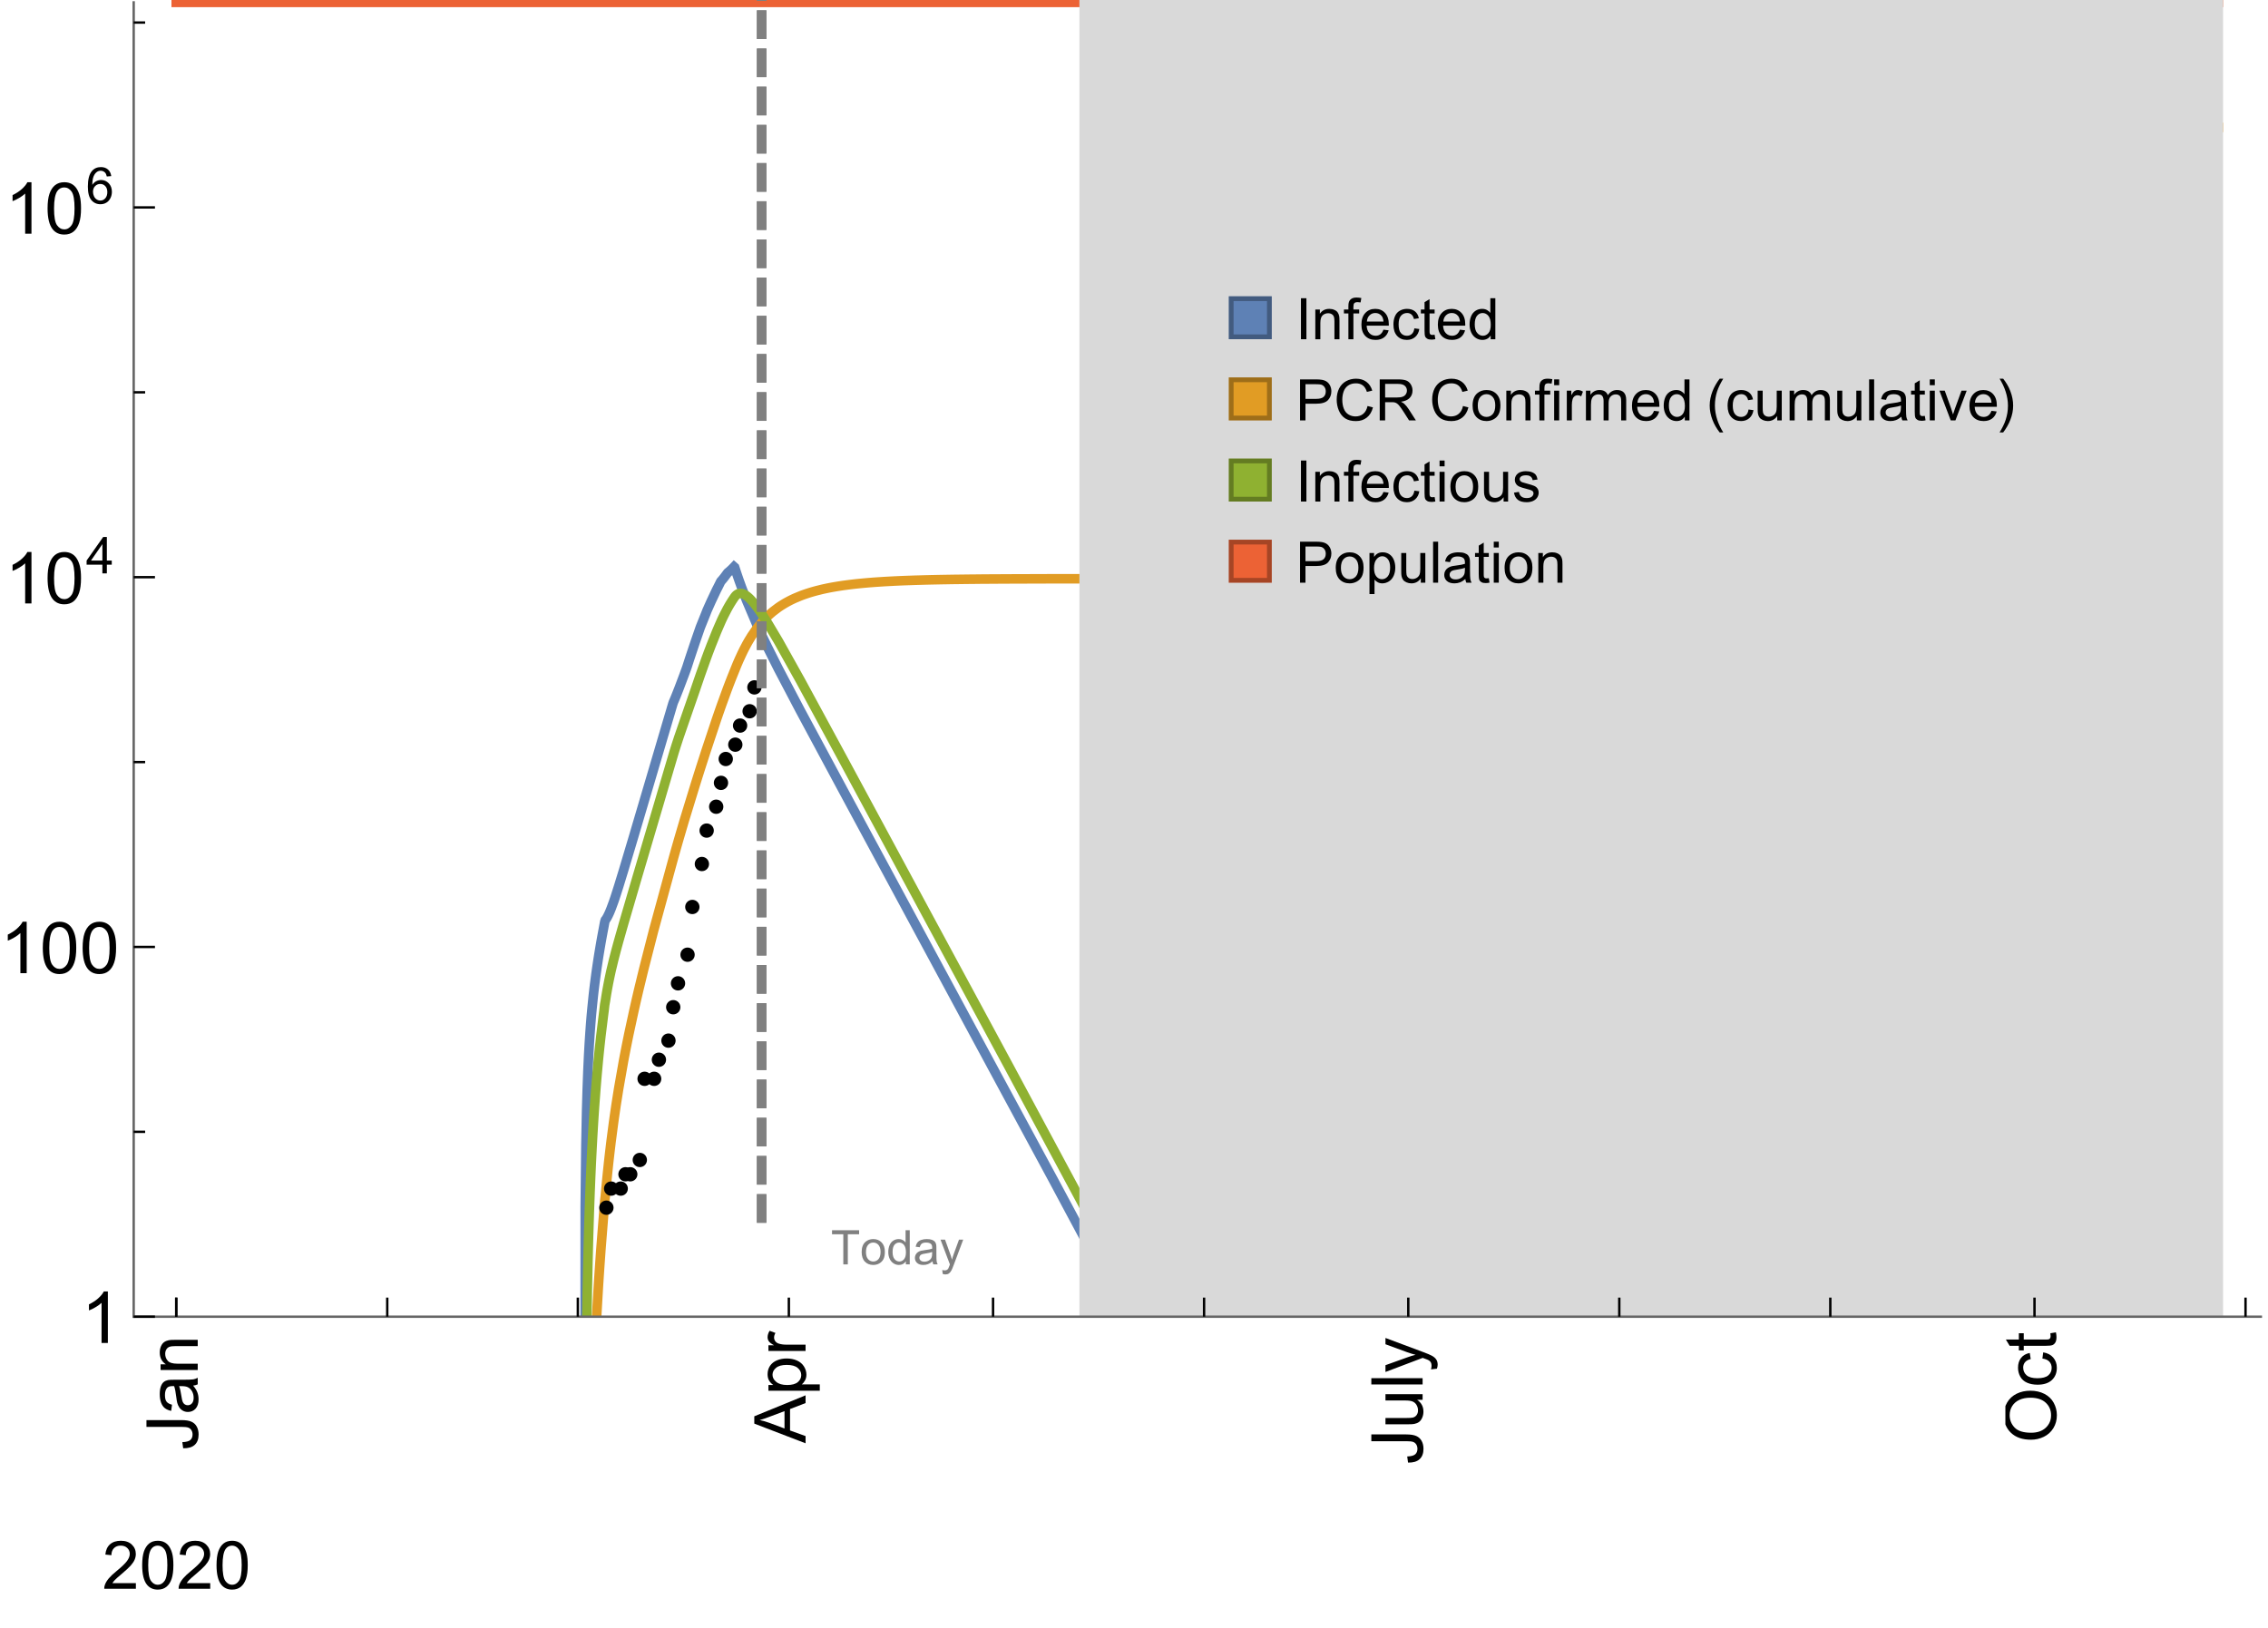 <?xml version="1.0" encoding="UTF-8"?>
<svg xmlns="http://www.w3.org/2000/svg" xmlns:xlink="http://www.w3.org/1999/xlink" width="475pt" height="341pt" viewBox="0 0 475 341" version="1.1">
<defs>
<g>
<symbol overflow="visible" id="glyph0-0">
<path style="stroke:none;" d=""/>
</symbol>
<symbol overflow="visible" id="glyph0-1">
<path style="stroke:none;" d="M 1.117 0 L 1.117 -8.59 L 2.258 -8.59 L 2.258 0 Z M 1.117 0 "/>
</symbol>
<symbol overflow="visible" id="glyph0-2">
<path style="stroke:none;" d="M 0.789 0 L 0.789 -6.223 L 1.742 -6.223 L 1.742 -5.336 C 2.199 -6.02 2.859 -6.363 3.719 -6.363 C 4.094 -6.363 4.441 -6.297 4.754 -6.16 C 5.07 -6.027 5.305 -5.852 5.461 -5.633 C 5.617 -5.414 5.727 -5.152 5.789 -4.852 C 5.828 -4.656 5.848 -4.312 5.848 -3.828 L 5.848 0 L 4.793 0 L 4.793 -3.785 C 4.793 -4.215 4.75 -4.535 4.672 -4.75 C 4.59 -4.961 4.441 -5.133 4.234 -5.258 C 4.023 -5.387 3.781 -5.449 3.5 -5.449 C 3.051 -5.449 2.66 -5.305 2.336 -5.023 C 2.008 -4.738 1.844 -4.195 1.844 -3.398 L 1.844 0 Z M 0.789 0 "/>
</symbol>
<symbol overflow="visible" id="glyph0-3">
<path style="stroke:none;" d="M 1.043 0 L 1.043 -5.402 L 0.109 -5.402 L 0.109 -6.223 L 1.043 -6.223 L 1.043 -6.883 C 1.043 -7.301 1.078 -7.613 1.156 -7.816 C 1.258 -8.09 1.434 -8.312 1.691 -8.48 C 1.945 -8.652 2.305 -8.734 2.766 -8.734 C 3.062 -8.734 3.391 -8.703 3.75 -8.633 L 3.594 -7.711 C 3.375 -7.75 3.164 -7.77 2.969 -7.77 C 2.648 -7.77 2.422 -7.703 2.289 -7.562 C 2.156 -7.426 2.094 -7.172 2.094 -6.797 L 2.094 -6.223 L 3.305 -6.223 L 3.305 -5.402 L 2.094 -5.402 L 2.094 0 Z M 1.043 0 "/>
</symbol>
<symbol overflow="visible" id="glyph0-4">
<path style="stroke:none;" d="M 5.051 -2.004 L 6.141 -1.867 C 5.969 -1.23 5.648 -0.738 5.188 -0.387 C 4.723 -0.035 4.125 0.141 3.406 0.141 C 2.496 0.141 1.773 -0.141 1.238 -0.699 C 0.707 -1.262 0.438 -2.047 0.438 -3.059 C 0.438 -4.105 0.711 -4.918 1.25 -5.496 C 1.789 -6.074 2.484 -6.363 3.344 -6.363 C 4.176 -6.363 4.859 -6.078 5.383 -5.516 C 5.91 -4.949 6.176 -4.148 6.176 -3.125 C 6.176 -3.062 6.172 -2.969 6.172 -2.844 L 1.531 -2.844 C 1.57 -2.16 1.762 -1.633 2.109 -1.273 C 2.457 -0.91 2.891 -0.727 3.41 -0.727 C 3.797 -0.727 4.125 -0.828 4.398 -1.031 C 4.672 -1.234 4.891 -1.559 5.051 -2.004 Z M 1.586 -3.711 L 5.062 -3.711 C 5.016 -4.234 4.883 -4.625 4.664 -4.887 C 4.328 -5.293 3.891 -5.496 3.359 -5.496 C 2.875 -5.496 2.465 -5.336 2.137 -5.008 C 1.805 -4.684 1.625 -4.25 1.586 -3.711 Z M 1.586 -3.711 "/>
</symbol>
<symbol overflow="visible" id="glyph0-5">
<path style="stroke:none;" d="M 4.852 -2.281 L 5.891 -2.145 C 5.777 -1.43 5.484 -0.871 5.02 -0.465 C 4.551 -0.062 3.977 0.141 3.297 0.141 C 2.445 0.141 1.762 -0.137 1.246 -0.695 C 0.727 -1.25 0.469 -2.047 0.469 -3.086 C 0.469 -3.758 0.578 -4.348 0.805 -4.852 C 1.027 -5.355 1.363 -5.734 1.82 -5.984 C 2.273 -6.238 2.77 -6.363 3.305 -6.363 C 3.98 -6.363 4.531 -6.191 4.961 -5.852 C 5.391 -5.508 5.668 -5.023 5.789 -4.395 L 4.766 -4.234 C 4.668 -4.652 4.492 -4.969 4.246 -5.18 C 3.996 -5.391 3.695 -5.496 3.344 -5.496 C 2.812 -5.496 2.383 -5.305 2.051 -4.926 C 1.719 -4.543 1.555 -3.941 1.555 -3.117 C 1.555 -2.281 1.711 -1.672 2.031 -1.297 C 2.352 -0.918 2.773 -0.727 3.289 -0.727 C 3.703 -0.727 4.047 -0.852 4.324 -1.109 C 4.602 -1.363 4.777 -1.75 4.852 -2.281 Z M 4.852 -2.281 "/>
</symbol>
<symbol overflow="visible" id="glyph0-6">
<path style="stroke:none;" d="M 3.094 -0.945 L 3.246 -0.012 C 2.949 0.051 2.684 0.082 2.449 0.082 C 2.066 0.082 1.77 0.023 1.559 -0.102 C 1.348 -0.223 1.199 -0.379 1.113 -0.578 C 1.027 -0.773 0.984 -1.188 0.984 -1.82 L 0.984 -5.402 L 0.211 -5.402 L 0.211 -6.223 L 0.984 -6.223 L 0.984 -7.766 L 2.031 -8.398 L 2.031 -6.223 L 3.094 -6.223 L 3.094 -5.402 L 2.031 -5.402 L 2.031 -1.766 C 2.031 -1.465 2.051 -1.27 2.09 -1.184 C 2.125 -1.098 2.188 -1.031 2.27 -0.977 C 2.355 -0.926 2.477 -0.902 2.633 -0.902 C 2.75 -0.902 2.902 -0.914 3.094 -0.945 Z M 3.094 -0.945 "/>
</symbol>
<symbol overflow="visible" id="glyph0-7">
<path style="stroke:none;" d="M 4.828 0 L 4.828 -0.785 C 4.434 -0.168 3.852 0.141 3.086 0.141 C 2.59 0.141 2.137 0.004 1.719 -0.27 C 1.305 -0.543 0.98 -0.926 0.754 -1.414 C 0.523 -1.906 0.41 -2.469 0.41 -3.105 C 0.41 -3.727 0.516 -4.289 0.719 -4.797 C 0.926 -5.301 1.238 -5.688 1.652 -5.961 C 2.066 -6.23 2.531 -6.363 3.039 -6.363 C 3.414 -6.363 3.75 -6.285 4.043 -6.125 C 4.336 -5.969 4.574 -5.762 4.758 -5.508 L 4.758 -8.59 L 5.805 -8.59 L 5.805 0 Z M 1.492 -3.105 C 1.492 -2.309 1.664 -1.711 2 -1.32 C 2.336 -0.926 2.73 -0.727 3.188 -0.727 C 3.648 -0.727 4.039 -0.914 4.363 -1.293 C 4.684 -1.668 4.844 -2.242 4.844 -3.016 C 4.844 -3.867 4.68 -4.492 4.352 -4.891 C 4.023 -5.289 3.621 -5.492 3.141 -5.492 C 2.672 -5.492 2.281 -5.297 1.965 -4.914 C 1.652 -4.531 1.492 -3.93 1.492 -3.105 Z M 1.492 -3.105 "/>
</symbol>
<symbol overflow="visible" id="glyph0-8">
<path style="stroke:none;" d="M 0.926 0 L 0.926 -8.59 L 4.164 -8.59 C 4.734 -8.59 5.172 -8.562 5.473 -8.508 C 5.895 -8.438 6.25 -8.305 6.531 -8.105 C 6.816 -7.91 7.047 -7.633 7.223 -7.277 C 7.395 -6.922 7.484 -6.531 7.484 -6.105 C 7.484 -5.375 7.25 -4.758 6.785 -4.25 C 6.32 -3.746 5.48 -3.492 4.266 -3.492 L 2.062 -3.492 L 2.062 0 Z M 2.062 -4.508 L 4.281 -4.508 C 5.016 -4.508 5.539 -4.641 5.848 -4.914 C 6.156 -5.188 6.312 -5.574 6.312 -6.07 C 6.312 -6.43 6.219 -6.738 6.039 -6.992 C 5.855 -7.25 5.617 -7.418 5.32 -7.5 C 5.129 -7.551 4.773 -7.578 4.258 -7.578 L 2.062 -7.578 Z M 2.062 -4.508 "/>
</symbol>
<symbol overflow="visible" id="glyph0-9">
<path style="stroke:none;" d="M 7.055 -3.012 L 8.191 -2.727 C 7.953 -1.793 7.523 -1.078 6.906 -0.59 C 6.285 -0.098 5.531 0.148 4.633 0.148 C 3.707 0.148 2.957 -0.043 2.375 -0.418 C 1.797 -0.797 1.355 -1.344 1.051 -2.055 C 0.75 -2.77 0.598 -3.539 0.598 -4.359 C 0.598 -5.254 0.77 -6.035 1.109 -6.699 C 1.453 -7.367 1.938 -7.871 2.57 -8.219 C 3.199 -8.562 3.895 -8.734 4.652 -8.734 C 5.512 -8.734 6.234 -8.516 6.82 -8.078 C 7.406 -7.641 7.812 -7.027 8.047 -6.234 L 6.926 -5.969 C 6.727 -6.594 6.438 -7.051 6.059 -7.336 C 5.68 -7.621 5.203 -7.766 4.629 -7.766 C 3.969 -7.766 3.418 -7.605 2.973 -7.289 C 2.531 -6.973 2.219 -6.547 2.039 -6.016 C 1.859 -5.48 1.77 -4.93 1.77 -4.367 C 1.77 -3.637 1.875 -2.996 2.09 -2.453 C 2.301 -1.906 2.633 -1.5 3.082 -1.23 C 3.531 -0.961 4.016 -0.828 4.539 -0.828 C 5.176 -0.828 5.719 -1.008 6.156 -1.375 C 6.598 -1.742 6.898 -2.289 7.055 -3.012 Z M 7.055 -3.012 "/>
</symbol>
<symbol overflow="visible" id="glyph0-10">
<path style="stroke:none;" d="M 0.945 0 L 0.945 -8.59 L 4.75 -8.59 C 5.516 -8.59 6.102 -8.512 6.5 -8.359 C 6.898 -8.203 7.215 -7.93 7.453 -7.539 C 7.691 -7.148 7.812 -6.719 7.812 -6.246 C 7.812 -5.637 7.613 -5.125 7.219 -4.703 C 6.824 -4.285 6.215 -4.023 5.391 -3.906 C 5.691 -3.762 5.922 -3.621 6.078 -3.48 C 6.41 -3.176 6.723 -2.797 7.02 -2.336 L 8.516 0 L 7.086 0 L 5.945 -1.789 C 5.613 -2.305 5.344 -2.695 5.125 -2.969 C 4.91 -3.242 4.719 -3.438 4.551 -3.547 C 4.379 -3.656 4.207 -3.73 4.031 -3.773 C 3.902 -3.801 3.691 -3.812 3.398 -3.812 L 2.078 -3.812 L 2.078 0 Z M 2.078 -4.797 L 4.523 -4.797 C 5.043 -4.797 5.449 -4.852 5.742 -4.961 C 6.035 -5.066 6.258 -5.238 6.41 -5.477 C 6.562 -5.711 6.641 -5.969 6.641 -6.246 C 6.641 -6.652 6.492 -6.984 6.195 -7.25 C 5.902 -7.512 5.438 -7.641 4.797 -7.641 L 2.078 -7.641 Z M 2.078 -4.797 "/>
</symbol>
<symbol overflow="visible" id="glyph0-11">
<path style="stroke:none;" d="M 0.398 -3.109 C 0.398 -4.262 0.719 -5.117 1.359 -5.672 C 1.895 -6.133 2.547 -6.363 3.316 -6.363 C 4.172 -6.363 4.871 -6.082 5.414 -5.523 C 5.957 -4.961 6.227 -4.188 6.227 -3.199 C 6.227 -2.398 6.109 -1.77 5.867 -1.309 C 5.629 -0.852 5.277 -0.492 4.82 -0.242 C 4.359 0.012 3.859 0.141 3.316 0.141 C 2.445 0.141 1.742 -0.141 1.203 -0.695 C 0.668 -1.254 0.398 -2.062 0.398 -3.109 Z M 1.484 -3.109 C 1.484 -2.312 1.656 -1.719 2.004 -1.32 C 2.352 -0.926 2.789 -0.727 3.316 -0.727 C 3.84 -0.727 4.273 -0.926 4.625 -1.324 C 4.973 -1.723 5.145 -2.328 5.145 -3.148 C 5.145 -3.918 4.969 -4.5 4.621 -4.895 C 4.27 -5.293 3.836 -5.492 3.316 -5.492 C 2.789 -5.492 2.352 -5.293 2.004 -4.898 C 1.656 -4.504 1.484 -3.906 1.484 -3.109 Z M 1.484 -3.109 "/>
</symbol>
<symbol overflow="visible" id="glyph0-12">
<path style="stroke:none;" d="M 0.797 -7.375 L 0.797 -8.59 L 1.852 -8.59 L 1.852 -7.375 Z M 0.797 0 L 0.797 -6.223 L 1.852 -6.223 L 1.852 0 Z M 0.797 0 "/>
</symbol>
<symbol overflow="visible" id="glyph0-13">
<path style="stroke:none;" d="M 0.781 0 L 0.781 -6.223 L 1.727 -6.223 L 1.727 -5.281 C 1.969 -5.723 2.195 -6.012 2.398 -6.152 C 2.605 -6.293 2.828 -6.363 3.078 -6.363 C 3.434 -6.363 3.793 -6.25 4.16 -6.023 L 3.797 -5.047 C 3.539 -5.199 3.281 -5.273 3.023 -5.273 C 2.793 -5.273 2.586 -5.203 2.402 -5.066 C 2.219 -4.926 2.086 -4.734 2.008 -4.488 C 1.891 -4.113 1.836 -3.703 1.836 -3.258 L 1.836 0 Z M 0.781 0 "/>
</symbol>
<symbol overflow="visible" id="glyph0-14">
<path style="stroke:none;" d="M 0.789 0 L 0.789 -6.223 L 1.734 -6.223 L 1.734 -5.352 C 1.93 -5.656 2.188 -5.898 2.516 -6.086 C 2.84 -6.27 3.207 -6.363 3.621 -6.363 C 4.082 -6.363 4.461 -6.266 4.754 -6.078 C 5.051 -5.887 5.258 -5.617 5.379 -5.273 C 5.871 -6 6.512 -6.363 7.301 -6.363 C 7.918 -6.363 8.391 -6.191 8.727 -5.852 C 9.059 -5.508 9.223 -4.984 9.223 -4.273 L 9.223 0 L 8.172 0 L 8.172 -3.922 C 8.172 -4.344 8.141 -4.645 8.07 -4.832 C 8.004 -5.016 7.879 -5.164 7.699 -5.281 C 7.52 -5.395 7.309 -5.449 7.066 -5.449 C 6.629 -5.449 6.266 -5.305 5.977 -5.012 C 5.688 -4.723 5.543 -4.258 5.543 -3.617 L 5.543 0 L 4.488 0 L 4.488 -4.043 C 4.488 -4.512 4.402 -4.863 4.23 -5.098 C 4.059 -5.332 3.777 -5.449 3.387 -5.449 C 3.09 -5.449 2.816 -5.371 2.562 -5.215 C 2.312 -5.059 2.129 -4.828 2.016 -4.531 C 1.902 -4.23 1.844 -3.797 1.844 -3.227 L 1.844 0 Z M 0.789 0 "/>
</symbol>
<symbol overflow="visible" id="glyph0-15">
<path style="stroke:none;" d="M 4.867 0 L 4.867 -0.914 C 4.383 -0.211 3.727 0.141 2.895 0.141 C 2.527 0.141 2.184 0.07 1.867 -0.07 C 1.547 -0.211 1.312 -0.387 1.156 -0.602 C 1.004 -0.812 0.895 -1.074 0.832 -1.383 C 0.789 -1.59 0.766 -1.918 0.766 -2.367 L 0.766 -6.223 L 1.82 -6.223 L 1.82 -2.773 C 1.82 -2.223 1.844 -1.852 1.887 -1.656 C 1.953 -1.379 2.094 -1.164 2.309 -1.004 C 2.523 -0.848 2.789 -0.766 3.105 -0.766 C 3.422 -0.766 3.719 -0.848 3.996 -1.012 C 4.273 -1.172 4.469 -1.395 4.586 -1.672 C 4.699 -1.953 4.758 -2.359 4.758 -2.891 L 4.758 -6.223 L 5.812 -6.223 L 5.812 0 Z M 4.867 0 "/>
</symbol>
<symbol overflow="visible" id="glyph0-16">
<path style="stroke:none;" d="M 0.766 0 L 0.766 -8.59 L 1.82 -8.59 L 1.82 0 Z M 0.766 0 "/>
</symbol>
<symbol overflow="visible" id="glyph0-17">
<path style="stroke:none;" d="M 4.852 -0.766 C 4.461 -0.434 4.086 -0.203 3.723 -0.062 C 3.363 0.074 2.977 0.141 2.562 0.141 C 1.879 0.141 1.352 -0.027 0.984 -0.359 C 0.617 -0.695 0.434 -1.121 0.434 -1.641 C 0.434 -1.945 0.504 -2.223 0.641 -2.477 C 0.781 -2.727 0.961 -2.93 1.188 -3.082 C 1.41 -3.234 1.664 -3.352 1.945 -3.43 C 2.152 -3.484 2.465 -3.535 2.883 -3.586 C 3.734 -3.688 4.359 -3.809 4.766 -3.949 C 4.77 -4.094 4.77 -4.188 4.77 -4.227 C 4.77 -4.656 4.672 -4.957 4.469 -5.133 C 4.199 -5.371 3.801 -5.492 3.27 -5.492 C 2.773 -5.492 2.406 -5.402 2.172 -5.23 C 1.934 -5.055 1.758 -4.75 1.648 -4.305 L 0.617 -4.445 C 0.711 -4.887 0.863 -5.246 1.078 -5.516 C 1.293 -5.789 1.602 -5.996 2.008 -6.145 C 2.414 -6.289 2.887 -6.363 3.422 -6.363 C 3.953 -6.363 4.383 -6.301 4.719 -6.176 C 5.051 -6.051 5.293 -5.895 5.449 -5.703 C 5.605 -5.516 5.715 -5.273 5.777 -4.984 C 5.812 -4.805 5.828 -4.484 5.828 -4.016 L 5.828 -2.609 C 5.828 -1.629 5.852 -1.008 5.898 -0.746 C 5.941 -0.488 6.031 -0.238 6.164 0 L 5.062 0 C 4.953 -0.219 4.883 -0.477 4.852 -0.766 Z M 4.766 -3.125 C 4.383 -2.969 3.805 -2.836 3.039 -2.727 C 2.605 -2.664 2.301 -2.594 2.121 -2.516 C 1.941 -2.438 1.805 -2.32 1.703 -2.172 C 1.605 -2.02 1.559 -1.852 1.559 -1.672 C 1.559 -1.391 1.664 -1.156 1.879 -0.969 C 2.09 -0.781 2.402 -0.688 2.812 -0.688 C 3.219 -0.688 3.578 -0.773 3.898 -0.953 C 4.215 -1.129 4.445 -1.375 4.594 -1.68 C 4.707 -1.918 4.766 -2.273 4.766 -2.734 Z M 4.766 -3.125 "/>
</symbol>
<symbol overflow="visible" id="glyph0-18">
<path style="stroke:none;" d="M 2.52 0 L 0.152 -6.223 L 1.266 -6.223 L 2.602 -2.496 C 2.746 -2.094 2.879 -1.676 3 -1.242 C 3.094 -1.57 3.227 -1.965 3.391 -2.426 L 4.773 -6.223 L 5.859 -6.223 L 3.504 0 Z M 2.52 0 "/>
</symbol>
<symbol overflow="visible" id="glyph0-19">
<path style="stroke:none;" d="M 0.367 -1.859 L 1.414 -2.023 C 1.473 -1.605 1.633 -1.281 1.902 -1.062 C 2.168 -0.84 2.543 -0.727 3.023 -0.727 C 3.508 -0.727 3.867 -0.824 4.102 -1.023 C 4.336 -1.219 4.453 -1.453 4.453 -1.719 C 4.453 -1.957 4.352 -2.141 4.141 -2.281 C 3.996 -2.375 3.641 -2.492 3.062 -2.637 C 2.289 -2.832 1.754 -3 1.457 -3.145 C 1.156 -3.285 0.93 -3.484 0.777 -3.734 C 0.621 -3.988 0.547 -4.266 0.547 -4.57 C 0.547 -4.848 0.609 -5.105 0.734 -5.34 C 0.863 -5.578 1.035 -5.773 1.254 -5.93 C 1.418 -6.051 1.641 -6.152 1.926 -6.238 C 2.207 -6.32 2.512 -6.363 2.836 -6.363 C 3.324 -6.363 3.754 -6.293 4.121 -6.152 C 4.492 -6.012 4.766 -5.82 4.938 -5.582 C 5.113 -5.34 5.234 -5.02 5.305 -4.617 L 4.273 -4.477 C 4.227 -4.797 4.09 -5.047 3.863 -5.227 C 3.641 -5.406 3.32 -5.496 2.914 -5.496 C 2.43 -5.496 2.082 -5.414 1.875 -5.258 C 1.668 -5.098 1.562 -4.906 1.562 -4.695 C 1.562 -4.559 1.609 -4.434 1.695 -4.324 C 1.781 -4.211 1.914 -4.117 2.098 -4.043 C 2.203 -4.004 2.516 -3.914 3.031 -3.773 C 3.777 -3.574 4.297 -3.41 4.59 -3.285 C 4.887 -3.156 5.117 -2.973 5.285 -2.73 C 5.453 -2.488 5.539 -2.188 5.539 -1.828 C 5.539 -1.477 5.434 -1.145 5.23 -0.836 C 5.023 -0.523 4.727 -0.285 4.344 -0.113 C 3.957 0.055 3.516 0.141 3.031 0.141 C 2.223 0.141 1.605 -0.027 1.18 -0.363 C 0.758 -0.699 0.484 -1.195 0.367 -1.859 Z M 0.367 -1.859 "/>
</symbol>
<symbol overflow="visible" id="glyph0-20">
<path style="stroke:none;" d="M 0.789 2.383 L 0.789 -6.223 L 1.75 -6.223 L 1.75 -5.414 C 1.977 -5.73 2.234 -5.969 2.52 -6.125 C 2.805 -6.285 3.148 -6.363 3.555 -6.363 C 4.086 -6.363 4.555 -6.227 4.961 -5.953 C 5.367 -5.68 5.676 -5.293 5.883 -4.797 C 6.09 -4.297 6.195 -3.75 6.195 -3.156 C 6.195 -2.52 6.078 -1.949 5.852 -1.438 C 5.621 -0.93 5.289 -0.539 4.855 -0.266 C 4.418 0.004 3.961 0.141 3.48 0.141 C 3.129 0.141 2.812 0.066 2.535 -0.082 C 2.254 -0.23 2.023 -0.418 1.844 -0.645 L 1.844 2.383 Z M 1.746 -3.078 C 1.746 -2.277 1.906 -1.684 2.234 -1.301 C 2.559 -0.918 2.949 -0.727 3.41 -0.727 C 3.879 -0.727 4.281 -0.926 4.613 -1.32 C 4.949 -1.719 5.117 -2.332 5.117 -3.164 C 5.117 -3.957 4.953 -4.551 4.625 -4.945 C 4.301 -5.34 3.91 -5.539 3.457 -5.539 C 3.008 -5.539 2.609 -5.328 2.266 -4.906 C 1.918 -4.488 1.746 -3.875 1.746 -3.078 Z M 1.746 -3.078 "/>
</symbol>
<symbol overflow="visible" id="glyph1-0">
<path style="stroke:none;" d=""/>
</symbol>
<symbol overflow="visible" id="glyph1-1">
<path style="stroke:none;" d="M 3.562 2.52 L 2.805 2.52 C 2.492 2.121 2.211 1.699 1.953 1.258 C 1.699 0.812 1.477 0.352 1.297 -0.125 C 1.113 -0.602 0.969 -1.086 0.871 -1.586 C 0.77 -2.086 0.719 -2.594 0.719 -3.105 C 0.719 -3.625 0.773 -4.133 0.875 -4.633 C 0.977 -5.129 1.117 -5.617 1.301 -6.086 C 1.484 -6.559 1.703 -7.02 1.961 -7.461 C 2.215 -7.906 2.5 -8.328 2.805 -8.734 L 3.562 -8.734 C 3.285 -8.281 3.039 -7.836 2.82 -7.398 C 2.602 -6.957 2.414 -6.512 2.266 -6.055 C 2.117 -5.602 2.008 -5.133 1.93 -4.648 C 1.852 -4.168 1.812 -3.656 1.812 -3.117 C 1.812 -2.617 1.852 -2.121 1.938 -1.629 C 2.02 -1.137 2.141 -0.652 2.289 -0.18 C 2.441 0.297 2.625 0.758 2.844 1.211 C 3.059 1.66 3.297 2.098 3.562 2.52 Z M 3.562 2.52 "/>
</symbol>
<symbol overflow="visible" id="glyph1-2">
<path style="stroke:none;" d="M 3.273 -3.105 C 3.273 -2.59 3.227 -2.082 3.125 -1.586 C 3.023 -1.086 2.879 -0.602 2.695 -0.129 C 2.512 0.344 2.293 0.801 2.035 1.246 C 1.781 1.688 1.5 2.113 1.188 2.52 L 0.434 2.52 C 0.707 2.074 0.953 1.633 1.172 1.188 C 1.391 0.746 1.574 0.297 1.723 -0.156 C 1.871 -0.613 1.984 -1.086 2.066 -1.57 C 2.145 -2.055 2.188 -2.562 2.188 -3.094 C 2.188 -3.594 2.145 -4.09 2.059 -4.582 C 1.977 -5.074 1.859 -5.559 1.703 -6.031 C 1.551 -6.508 1.367 -6.969 1.152 -7.422 C 0.934 -7.875 0.695 -8.312 0.434 -8.734 L 1.188 -8.734 C 1.5 -8.336 1.789 -7.918 2.047 -7.473 C 2.305 -7.031 2.523 -6.57 2.703 -6.09 C 2.887 -5.613 3.027 -5.121 3.125 -4.621 C 3.227 -4.117 3.273 -3.613 3.273 -3.105 Z M 3.273 -3.105 "/>
</symbol>
<symbol overflow="visible" id="glyph2-0">
<path style="stroke:none;" d=""/>
</symbol>
<symbol overflow="visible" id="glyph2-1">
<path style="stroke:none;" d="M -3.047 -0.434 L -3.223 -1.715 C -2.402 -1.75 -1.84 -1.902 -1.539 -2.176 C -1.234 -2.449 -1.082 -2.828 -1.082 -3.312 C -1.082 -3.668 -1.164 -3.977 -1.328 -4.234 C -1.492 -4.492 -1.715 -4.672 -1.996 -4.77 C -2.277 -4.867 -2.723 -4.914 -3.34 -4.914 L -10.738 -4.914 L -10.738 -6.336 L -3.422 -6.336 C -2.523 -6.336 -1.824 -6.227 -1.332 -6.008 C -0.84 -5.793 -0.465 -5.449 -0.203 -4.977 C 0.055 -4.504 0.184 -3.953 0.184 -3.316 C 0.184 -2.375 -0.086 -1.652 -0.629 -1.152 C -1.172 -0.652 -1.977 -0.414 -3.047 -0.434 Z M -3.047 -0.434 "/>
</symbol>
<symbol overflow="visible" id="glyph2-2">
<path style="stroke:none;" d="M -0.961 -6.062 C -0.543 -5.574 -0.25 -5.105 -0.082 -4.656 C 0.09 -4.203 0.176 -3.719 0.176 -3.199 C 0.176 -2.344 -0.031 -1.688 -0.449 -1.23 C -0.867 -0.773 -1.402 -0.543 -2.051 -0.543 C -2.43 -0.543 -2.781 -0.629 -3.094 -0.801 C -3.41 -0.977 -3.664 -1.203 -3.852 -1.484 C -4.043 -1.766 -4.188 -2.082 -4.285 -2.434 C -4.352 -2.691 -4.418 -3.082 -4.484 -3.605 C -4.609 -4.668 -4.762 -5.453 -4.938 -5.953 C -5.117 -5.961 -5.23 -5.961 -5.281 -5.961 C -5.816 -5.961 -6.195 -5.836 -6.414 -5.59 C -6.715 -5.25 -6.863 -4.75 -6.863 -4.086 C -6.863 -3.465 -6.754 -3.008 -6.535 -2.715 C -6.32 -2.418 -5.934 -2.199 -5.383 -2.059 L -5.559 -0.77 C -6.109 -0.887 -6.555 -1.078 -6.895 -1.348 C -7.234 -1.617 -7.496 -2.004 -7.68 -2.512 C -7.863 -3.02 -7.953 -3.609 -7.953 -4.277 C -7.953 -4.941 -7.875 -5.48 -7.719 -5.895 C -7.562 -6.312 -7.367 -6.617 -7.129 -6.812 C -6.895 -7.008 -6.594 -7.145 -6.234 -7.223 C -6.008 -7.266 -5.602 -7.289 -5.016 -7.289 L -3.258 -7.289 C -2.031 -7.289 -1.258 -7.316 -0.934 -7.371 C -0.609 -7.43 -0.297 -7.539 0 -7.703 L 0 -6.328 C -0.273 -6.191 -0.594 -6.102 -0.961 -6.062 Z M -3.902 -5.953 C -3.707 -5.477 -3.543 -4.758 -3.406 -3.801 C -3.328 -3.258 -3.238 -2.875 -3.141 -2.652 C -3.043 -2.426 -2.902 -2.254 -2.715 -2.133 C -2.527 -2.008 -2.316 -1.949 -2.086 -1.949 C -1.734 -1.949 -1.441 -2.082 -1.207 -2.348 C -0.973 -2.613 -0.855 -3.004 -0.855 -3.516 C -0.855 -4.023 -0.969 -4.477 -1.191 -4.871 C -1.414 -5.266 -1.715 -5.555 -2.102 -5.742 C -2.398 -5.883 -2.84 -5.953 -3.422 -5.953 Z M -3.902 -5.953 "/>
</symbol>
<symbol overflow="visible" id="glyph2-3">
<path style="stroke:none;" d="M 0 -0.988 L -7.777 -0.988 L -7.777 -2.176 L -6.672 -2.176 C -7.527 -2.746 -7.953 -3.57 -7.953 -4.652 C -7.953 -5.121 -7.871 -5.551 -7.703 -5.945 C -7.535 -6.336 -7.312 -6.633 -7.039 -6.828 C -6.766 -7.023 -6.441 -7.156 -6.062 -7.234 C -5.82 -7.285 -5.395 -7.309 -4.781 -7.309 L 0 -7.309 L 0 -5.992 L -4.73 -5.992 C -5.27 -5.992 -5.672 -5.941 -5.938 -5.836 C -6.203 -5.734 -6.414 -5.555 -6.574 -5.293 C -6.734 -5.031 -6.812 -4.723 -6.812 -4.371 C -6.812 -3.812 -6.633 -3.328 -6.277 -2.918 C -5.922 -2.512 -5.242 -2.309 -4.25 -2.309 L 0 -2.309 Z M 0 -0.988 "/>
</symbol>
<symbol overflow="visible" id="glyph2-4">
<path style="stroke:none;" d="M 0 0.023 L -10.738 -4.102 L -10.738 -5.633 L 0 -10.027 L 0 -8.406 L -3.25 -7.156 L -3.25 -2.664 L 0 -1.488 Z M -4.41 -3.078 L -4.41 -6.715 L -7.383 -5.598 C -8.285 -5.254 -9.027 -5 -9.609 -4.836 C -8.922 -4.699 -8.238 -4.504 -7.559 -4.254 Z M -4.41 -3.078 "/>
</symbol>
<symbol overflow="visible" id="glyph2-5">
<path style="stroke:none;" d="M 2.98 -0.988 L -7.777 -0.988 L -7.777 -2.191 L -6.766 -2.191 C -7.164 -2.473 -7.461 -2.793 -7.656 -3.148 C -7.855 -3.504 -7.953 -3.938 -7.953 -4.445 C -7.953 -5.109 -7.781 -5.695 -7.441 -6.203 C -7.102 -6.711 -6.617 -7.094 -5.996 -7.352 C -5.371 -7.613 -4.691 -7.742 -3.949 -7.742 C -3.152 -7.742 -2.434 -7.598 -1.797 -7.312 C -1.16 -7.027 -0.672 -6.613 -0.332 -6.066 C 0.008 -5.523 0.176 -4.953 0.176 -4.352 C 0.176 -3.91 0.082 -3.516 -0.102 -3.168 C -0.289 -2.82 -0.523 -2.531 -0.805 -2.309 L 2.98 -2.309 Z M -3.844 -2.184 C -2.844 -2.184 -2.105 -2.387 -1.625 -2.789 C -1.148 -3.195 -0.906 -3.688 -0.906 -4.262 C -0.906 -4.848 -1.156 -5.352 -1.652 -5.77 C -2.148 -6.188 -2.914 -6.395 -3.953 -6.395 C -4.945 -6.395 -5.688 -6.191 -6.18 -5.781 C -6.676 -5.375 -6.922 -4.887 -6.922 -4.32 C -6.922 -3.758 -6.66 -3.262 -6.133 -2.832 C -5.609 -2.398 -4.848 -2.184 -3.844 -2.184 Z M -3.844 -2.184 "/>
</symbol>
<symbol overflow="visible" id="glyph2-6">
<path style="stroke:none;" d="M 0 -0.973 L -7.777 -0.973 L -7.777 -2.16 L -6.598 -2.16 C -7.148 -2.465 -7.516 -2.742 -7.691 -3 C -7.867 -3.258 -7.953 -3.539 -7.953 -3.844 C -7.953 -4.289 -7.812 -4.742 -7.531 -5.199 L -6.305 -4.746 C -6.496 -4.422 -6.594 -4.102 -6.594 -3.781 C -6.594 -3.492 -6.504 -3.234 -6.332 -3.004 C -6.16 -2.773 -5.918 -2.609 -5.609 -2.512 C -5.141 -2.367 -4.629 -2.293 -4.07 -2.293 L 0 -2.293 Z M 0 -0.973 "/>
</symbol>
<symbol overflow="visible" id="glyph2-7">
<path style="stroke:none;" d="M 0 -6.086 L -1.141 -6.086 C -0.262 -5.48 0.176 -4.656 0.176 -3.617 C 0.176 -3.16 0.09 -2.73 -0.086 -2.332 C -0.262 -1.934 -0.484 -1.641 -0.75 -1.445 C -1.016 -1.254 -1.344 -1.117 -1.727 -1.039 C -1.988 -0.984 -2.398 -0.961 -2.961 -0.961 L -7.777 -0.961 L -7.777 -2.277 L -3.465 -2.277 C -2.777 -2.277 -2.312 -2.305 -2.074 -2.359 C -1.727 -2.441 -1.453 -2.617 -1.258 -2.887 C -1.059 -3.156 -0.961 -3.484 -0.961 -3.883 C -0.961 -4.277 -1.062 -4.648 -1.262 -4.996 C -1.465 -5.344 -1.742 -5.586 -2.09 -5.73 C -2.441 -5.875 -2.945 -5.945 -3.609 -5.945 L -7.777 -5.949 L -7.777 -7.266 L 0 -7.266 Z M 0 -6.086 "/>
</symbol>
<symbol overflow="visible" id="glyph2-8">
<path style="stroke:none;" d="M 0 -0.961 L -10.738 -0.961 L -10.738 -2.277 L 0 -2.277 Z M 0 -0.961 "/>
</symbol>
<symbol overflow="visible" id="glyph2-9">
<path style="stroke:none;" d="M 2.996 -0.93 L 1.758 -0.785 C 1.836 -1.07 1.875 -1.324 1.875 -1.539 C 1.875 -1.832 1.828 -2.066 1.73 -2.242 C 1.633 -2.418 1.496 -2.562 1.32 -2.672 C 1.188 -2.758 0.859 -2.891 0.336 -3.078 C 0.262 -3.102 0.156 -3.141 0.016 -3.195 L -7.777 -0.242 L -7.777 -1.664 L -3.273 -3.281 C -2.703 -3.492 -2.102 -3.68 -1.473 -3.844 C -2.078 -3.996 -2.668 -4.176 -3.246 -4.387 L -7.777 -6.051 L -7.777 -7.367 L 0.133 -4.41 C 0.988 -4.094 1.574 -3.844 1.898 -3.668 C 2.332 -3.434 2.648 -3.168 2.852 -2.863 C 3.055 -2.562 3.156 -2.199 3.156 -1.781 C 3.156 -1.527 3.102 -1.242 2.996 -0.93 Z M 2.996 -0.93 "/>
</symbol>
<symbol overflow="visible" id="glyph2-10">
<path style="stroke:none;" d="M -5.23 -0.727 C -7.012 -0.727 -8.406 -1.203 -9.414 -2.16 C -10.422 -3.117 -10.93 -4.352 -10.93 -5.867 C -10.93 -6.859 -10.691 -7.75 -10.219 -8.547 C -9.742 -9.344 -9.082 -9.949 -8.234 -10.367 C -7.387 -10.785 -6.43 -10.992 -5.355 -10.992 C -4.266 -10.992 -3.289 -10.773 -2.43 -10.336 C -1.57 -9.895 -0.922 -9.273 -0.48 -8.469 C -0.039 -7.66 0.184 -6.793 0.184 -5.859 C 0.184 -4.848 -0.062 -3.945 -0.551 -3.148 C -1.039 -2.352 -1.703 -1.75 -2.547 -1.34 C -3.395 -0.93 -4.289 -0.727 -5.23 -0.727 Z M -5.207 -2.191 C -3.914 -2.191 -2.895 -2.539 -2.148 -3.234 C -1.406 -3.93 -1.031 -4.801 -1.031 -5.852 C -1.031 -6.922 -1.41 -7.801 -2.16 -8.492 C -2.914 -9.184 -3.98 -9.527 -5.359 -9.527 C -6.234 -9.527 -7 -9.383 -7.648 -9.086 C -8.301 -8.789 -8.809 -8.359 -9.168 -7.789 C -9.527 -7.219 -9.703 -6.582 -9.703 -5.875 C -9.703 -4.867 -9.359 -4.004 -8.668 -3.277 C -7.977 -2.551 -6.824 -2.191 -5.207 -2.191 Z M -5.207 -2.191 "/>
</symbol>
<symbol overflow="visible" id="glyph2-11">
<path style="stroke:none;" d="M -2.848 -6.062 L -2.68 -7.359 C -1.785 -7.219 -1.086 -6.855 -0.582 -6.273 C -0.078 -5.691 0.176 -4.973 0.176 -4.125 C 0.176 -3.059 -0.172 -2.203 -0.867 -1.555 C -1.562 -0.91 -2.562 -0.586 -3.859 -0.586 C -4.699 -0.586 -5.434 -0.727 -6.062 -1.004 C -6.695 -1.281 -7.168 -1.707 -7.48 -2.273 C -7.797 -2.844 -7.953 -3.461 -7.953 -4.133 C -7.953 -4.977 -7.742 -5.668 -7.312 -6.203 C -6.887 -6.742 -6.281 -7.086 -5.492 -7.234 L -5.297 -5.953 C -5.82 -5.832 -6.211 -5.617 -6.477 -5.305 C -6.738 -4.996 -6.871 -4.621 -6.871 -4.184 C -6.871 -3.52 -6.633 -2.98 -6.156 -2.562 C -5.68 -2.148 -4.926 -1.941 -3.898 -1.941 C -2.852 -1.941 -2.094 -2.141 -1.617 -2.543 C -1.145 -2.941 -0.906 -3.465 -0.906 -4.109 C -0.906 -4.625 -1.066 -5.059 -1.383 -5.406 C -1.699 -5.754 -2.191 -5.973 -2.848 -6.062 Z M -2.848 -6.062 "/>
</symbol>
<symbol overflow="visible" id="glyph2-12">
<path style="stroke:none;" d="M -1.18 -3.867 L -0.016 -4.059 C 0.062 -3.688 0.102 -3.355 0.102 -3.062 C 0.102 -2.582 0.027 -2.211 -0.125 -1.949 C -0.277 -1.684 -0.477 -1.5 -0.723 -1.391 C -0.969 -1.285 -1.488 -1.23 -2.277 -1.23 L -6.754 -1.23 L -6.754 -0.266 L -7.777 -0.266 L -7.777 -1.23 L -9.703 -1.23 L -10.496 -2.543 L -7.777 -2.543 L -7.777 -3.867 L -6.754 -3.867 L -6.754 -2.543 L -2.203 -2.543 C -1.828 -2.543 -1.586 -2.566 -1.48 -2.609 C -1.371 -2.656 -1.285 -2.734 -1.223 -2.84 C -1.16 -2.945 -1.129 -3.094 -1.129 -3.289 C -1.129 -3.434 -1.145 -3.629 -1.18 -3.867 Z M -1.18 -3.867 "/>
</symbol>
<symbol overflow="visible" id="glyph3-0">
<path style="stroke:none;" d=""/>
</symbol>
<symbol overflow="visible" id="glyph3-1">
<path style="stroke:none;" d="M 7.047 -1.184 L 7.047 0 L 0.422 0 C 0.414 -0.297 0.461 -0.582 0.566 -0.855 C 0.734 -1.305 1.008 -1.75 1.379 -2.188 C 1.75 -2.625 2.285 -3.133 2.988 -3.703 C 4.078 -4.598 4.812 -5.305 5.195 -5.828 C 5.578 -6.352 5.77 -6.844 5.77 -7.309 C 5.77 -7.797 5.594 -8.207 5.246 -8.543 C 4.898 -8.875 4.445 -9.043 3.883 -9.043 C 3.289 -9.043 2.816 -8.867 2.461 -8.512 C 2.105 -8.156 1.926 -7.664 1.922 -7.035 L 0.656 -7.164 C 0.742 -8.109 1.07 -8.828 1.633 -9.32 C 2.199 -9.816 2.957 -10.062 3.91 -10.062 C 4.871 -10.062 5.633 -9.797 6.195 -9.262 C 6.754 -8.73 7.035 -8.07 7.035 -7.281 C 7.035 -6.879 6.953 -6.484 6.789 -6.098 C 6.625 -5.711 6.352 -5.301 5.973 -4.875 C 5.59 -4.445 4.957 -3.859 4.074 -3.109 C 3.336 -2.492 2.863 -2.07 2.652 -1.848 C 2.441 -1.629 2.27 -1.406 2.133 -1.184 Z M 7.047 -1.184 "/>
</symbol>
<symbol overflow="visible" id="glyph3-2">
<path style="stroke:none;" d="M 0.582 -4.941 C 0.582 -6.125 0.703 -7.082 0.945 -7.805 C 1.191 -8.527 1.555 -9.082 2.035 -9.477 C 2.516 -9.867 3.121 -10.062 3.848 -10.062 C 4.387 -10.062 4.859 -9.953 5.266 -9.738 C 5.672 -9.523 6.004 -9.211 6.27 -8.801 C 6.531 -8.395 6.742 -7.898 6.891 -7.312 C 7.039 -6.727 7.117 -5.938 7.117 -4.941 C 7.117 -3.766 6.996 -2.816 6.754 -2.094 C 6.512 -1.371 6.152 -0.816 5.672 -0.422 C 5.191 -0.027 4.582 0.172 3.848 0.172 C 2.883 0.172 2.125 -0.176 1.57 -0.867 C 0.91 -1.703 0.582 -3.059 0.582 -4.941 Z M 1.844 -4.941 C 1.844 -3.297 2.039 -2.203 2.422 -1.656 C 2.809 -1.113 3.285 -0.84 3.848 -0.84 C 4.414 -0.84 4.891 -1.113 5.273 -1.66 C 5.66 -2.207 5.852 -3.301 5.852 -4.941 C 5.852 -6.594 5.66 -7.688 5.273 -8.23 C 4.891 -8.773 4.41 -9.043 3.836 -9.043 C 3.27 -9.043 2.82 -8.805 2.48 -8.328 C 2.059 -7.715 1.844 -6.586 1.844 -4.941 Z M 1.844 -4.941 "/>
</symbol>
<symbol overflow="visible" id="glyph4-0">
<path style="stroke:none;" d=""/>
</symbol>
<symbol overflow="visible" id="glyph4-1">
<path style="stroke:none;" d="M 5.59 0 L 4.27 0 L 4.27 -8.402 C 3.953 -8.098 3.535 -7.797 3.02 -7.492 C 2.504 -7.191 2.043 -6.961 1.633 -6.812 L 1.633 -8.086 C 2.371 -8.434 3.016 -8.852 3.566 -9.344 C 4.117 -9.84 4.508 -10.316 4.738 -10.781 L 5.59 -10.781 Z M 5.59 0 "/>
</symbol>
<symbol overflow="visible" id="glyph4-2">
<path style="stroke:none;" d="M 0.621 -5.297 C 0.621 -6.566 0.754 -7.586 1.016 -8.359 C 1.277 -9.133 1.664 -9.73 2.18 -10.152 C 2.695 -10.57 3.344 -10.781 4.125 -10.781 C 4.699 -10.781 5.203 -10.664 5.641 -10.434 C 6.074 -10.203 6.434 -9.867 6.715 -9.43 C 7 -8.992 7.223 -8.461 7.383 -7.832 C 7.543 -7.207 7.625 -6.359 7.625 -5.297 C 7.625 -4.035 7.496 -3.02 7.234 -2.246 C 6.977 -1.473 6.59 -0.871 6.074 -0.449 C 5.559 -0.027 4.91 0.184 4.125 0.184 C 3.09 0.184 2.273 -0.188 1.684 -0.93 C 0.977 -1.824 0.621 -3.277 0.621 -5.297 Z M 1.977 -5.297 C 1.977 -3.531 2.184 -2.359 2.598 -1.777 C 3.008 -1.191 3.52 -0.902 4.125 -0.902 C 4.73 -0.902 5.238 -1.195 5.652 -1.781 C 6.062 -2.367 6.27 -3.539 6.27 -5.297 C 6.27 -7.062 6.062 -8.238 5.652 -8.82 C 5.238 -9.398 4.723 -9.691 4.109 -9.691 C 3.504 -9.691 3.02 -9.434 2.66 -8.922 C 2.203 -8.266 1.977 -7.059 1.977 -5.297 Z M 1.977 -5.297 "/>
</symbol>
<symbol overflow="visible" id="glyph5-0">
<path style="stroke:none;" d=""/>
</symbol>
<symbol overflow="visible" id="glyph5-1">
<path style="stroke:none;" d="M 3.441 0 L 3.441 -1.824 L 0.137 -1.824 L 0.137 -2.684 L 3.613 -7.625 L 4.379 -7.625 L 4.379 -2.684 L 5.406 -2.684 L 5.406 -1.824 L 4.379 -1.824 L 4.379 0 Z M 3.441 -2.684 L 3.441 -6.121 L 1.055 -2.684 Z M 3.441 -2.684 "/>
</symbol>
<symbol overflow="visible" id="glyph5-2">
<path style="stroke:none;" d="M 5.297 -5.758 L 4.367 -5.684 C 4.285 -6.051 4.168 -6.316 4.016 -6.484 C 3.762 -6.75 3.449 -6.883 3.078 -6.883 C 2.781 -6.883 2.52 -6.801 2.293 -6.637 C 2 -6.422 1.766 -6.105 1.598 -5.695 C 1.426 -5.281 1.34 -4.695 1.332 -3.93 C 1.559 -4.273 1.832 -4.527 2.156 -4.695 C 2.484 -4.863 2.824 -4.945 3.184 -4.945 C 3.809 -4.945 4.336 -4.715 4.777 -4.258 C 5.215 -3.797 5.434 -3.203 5.434 -2.477 C 5.434 -1.996 5.332 -1.551 5.125 -1.141 C 4.918 -0.73 4.637 -0.414 4.273 -0.199 C 3.914 0.02 3.504 0.129 3.047 0.129 C 2.266 0.129 1.633 -0.156 1.141 -0.73 C 0.648 -1.305 0.402 -2.25 0.402 -3.566 C 0.402 -5.039 0.672 -6.113 1.215 -6.781 C 1.691 -7.363 2.332 -7.652 3.137 -7.652 C 3.734 -7.652 4.227 -7.484 4.609 -7.148 C 4.992 -6.812 5.223 -6.348 5.297 -5.758 Z M 1.477 -2.469 C 1.477 -2.148 1.547 -1.84 1.684 -1.543 C 1.82 -1.25 2.012 -1.023 2.258 -0.871 C 2.504 -0.715 2.762 -0.641 3.031 -0.641 C 3.426 -0.641 3.766 -0.801 4.051 -1.117 C 4.336 -1.438 4.477 -1.871 4.477 -2.418 C 4.477 -2.945 4.336 -3.359 4.055 -3.664 C 3.773 -3.969 3.422 -4.117 2.996 -4.117 C 2.574 -4.117 2.215 -3.965 1.918 -3.664 C 1.625 -3.359 1.477 -2.961 1.477 -2.469 Z M 1.477 -2.469 "/>
</symbol>
<symbol overflow="visible" id="glyph6-0">
<path style="stroke:none;" d=""/>
</symbol>
<symbol overflow="visible" id="glyph6-1">
<path style="stroke:none;" d="M 2.594 0 L 2.594 -6.312 L 0.234 -6.312 L 0.234 -7.156 L 5.906 -7.156 L 5.906 -6.312 L 3.539 -6.312 L 3.539 0 Z M 2.594 0 "/>
</symbol>
<symbol overflow="visible" id="glyph6-2">
<path style="stroke:none;" d="M 0.332 -2.594 C 0.332 -3.555 0.598 -4.266 1.133 -4.727 C 1.578 -5.109 2.121 -5.305 2.766 -5.305 C 3.477 -5.305 4.059 -5.07 4.512 -4.602 C 4.965 -4.133 5.191 -3.488 5.191 -2.664 C 5.191 -2 5.09 -1.473 4.891 -1.09 C 4.691 -0.707 4.398 -0.41 4.016 -0.199 C 3.633 0.012 3.215 0.117 2.766 0.117 C 2.039 0.117 1.449 -0.117 1.004 -0.582 C 0.555 -1.047 0.332 -1.719 0.332 -2.594 Z M 1.234 -2.594 C 1.234 -1.93 1.379 -1.43 1.672 -1.102 C 1.961 -0.77 2.324 -0.605 2.766 -0.605 C 3.199 -0.605 3.562 -0.773 3.852 -1.102 C 4.141 -1.434 4.289 -1.941 4.289 -2.621 C 4.289 -3.262 4.141 -3.75 3.852 -4.078 C 3.559 -4.41 3.195 -4.574 2.766 -4.574 C 2.324 -4.574 1.961 -4.41 1.672 -4.082 C 1.383 -3.754 1.234 -3.258 1.234 -2.594 Z M 1.234 -2.594 "/>
</symbol>
<symbol overflow="visible" id="glyph6-3">
<path style="stroke:none;" d="M 4.023 0 L 4.023 -0.656 C 3.695 -0.141 3.211 0.117 2.574 0.117 C 2.16 0.117 1.781 0.004 1.434 -0.227 C 1.086 -0.453 0.816 -0.77 0.629 -1.18 C 0.438 -1.586 0.344 -2.059 0.344 -2.586 C 0.344 -3.105 0.43 -3.574 0.602 -3.996 C 0.773 -4.418 1.031 -4.742 1.375 -4.965 C 1.723 -5.191 2.109 -5.305 2.535 -5.305 C 2.848 -5.305 3.125 -5.238 3.367 -5.105 C 3.613 -4.973 3.812 -4.801 3.965 -4.59 L 3.965 -7.156 L 4.84 -7.156 L 4.84 0 Z M 1.246 -2.586 C 1.246 -1.922 1.387 -1.426 1.664 -1.098 C 1.945 -0.77 2.273 -0.605 2.656 -0.605 C 3.039 -0.605 3.367 -0.762 3.637 -1.078 C 3.906 -1.391 4.039 -1.871 4.039 -2.516 C 4.039 -3.227 3.902 -3.746 3.629 -4.078 C 3.355 -4.41 3.016 -4.574 2.617 -4.574 C 2.227 -4.574 1.898 -4.414 1.637 -4.098 C 1.375 -3.777 1.246 -3.273 1.246 -2.586 Z M 1.246 -2.586 "/>
</symbol>
<symbol overflow="visible" id="glyph6-4">
<path style="stroke:none;" d="M 4.043 -0.641 C 3.719 -0.363 3.402 -0.168 3.102 -0.055 C 2.801 0.059 2.48 0.117 2.133 0.117 C 1.562 0.117 1.125 -0.023 0.82 -0.301 C 0.516 -0.578 0.359 -0.934 0.359 -1.367 C 0.359 -1.621 0.418 -1.852 0.535 -2.062 C 0.648 -2.273 0.801 -2.441 0.988 -2.57 C 1.176 -2.695 1.387 -2.793 1.621 -2.855 C 1.793 -2.902 2.055 -2.945 2.402 -2.988 C 3.113 -3.074 3.633 -3.172 3.969 -3.289 C 3.973 -3.41 3.977 -3.488 3.977 -3.52 C 3.977 -3.879 3.891 -4.133 3.727 -4.277 C 3.5 -4.477 3.168 -4.574 2.727 -4.574 C 2.312 -4.574 2.008 -4.504 1.809 -4.359 C 1.613 -4.215 1.465 -3.957 1.371 -3.59 L 0.512 -3.707 C 0.59 -4.074 0.719 -4.371 0.898 -4.598 C 1.078 -4.824 1.336 -4.996 1.676 -5.121 C 2.016 -5.242 2.406 -5.305 2.852 -5.305 C 3.293 -5.305 3.652 -5.25 3.93 -5.148 C 4.207 -5.043 4.41 -4.91 4.539 -4.754 C 4.672 -4.594 4.762 -4.395 4.812 -4.156 C 4.844 -4.008 4.859 -3.734 4.859 -3.344 L 4.859 -2.172 C 4.859 -1.355 4.879 -0.84 4.914 -0.621 C 4.953 -0.406 5.027 -0.199 5.137 0 L 4.219 0 C 4.129 -0.184 4.07 -0.395 4.043 -0.641 Z M 3.969 -2.602 C 3.648 -2.473 3.172 -2.363 2.535 -2.27 C 2.172 -2.219 1.918 -2.16 1.766 -2.094 C 1.617 -2.031 1.504 -1.934 1.422 -1.809 C 1.34 -1.684 1.297 -1.543 1.297 -1.391 C 1.297 -1.156 1.387 -0.961 1.566 -0.805 C 1.742 -0.648 2 -0.57 2.344 -0.57 C 2.684 -0.57 2.984 -0.645 3.246 -0.793 C 3.512 -0.941 3.703 -1.145 3.828 -1.402 C 3.922 -1.602 3.969 -1.895 3.969 -2.281 Z M 3.969 -2.602 "/>
</symbol>
<symbol overflow="visible" id="glyph6-5">
<path style="stroke:none;" d="M 0.621 1.996 L 0.523 1.172 C 0.715 1.223 0.883 1.25 1.023 1.25 C 1.219 1.25 1.375 1.219 1.492 1.152 C 1.609 1.086 1.707 0.996 1.781 0.879 C 1.836 0.789 1.926 0.574 2.051 0.227 C 2.066 0.176 2.094 0.105 2.129 0.008 L 0.16 -5.188 L 1.109 -5.188 L 2.188 -2.184 C 2.328 -1.801 2.453 -1.402 2.562 -0.98 C 2.664 -1.383 2.785 -1.777 2.926 -2.164 L 4.031 -5.188 L 4.914 -5.188 L 2.938 0.086 C 2.727 0.656 2.562 1.051 2.445 1.266 C 2.289 1.555 2.109 1.766 1.91 1.902 C 1.707 2.039 1.465 2.105 1.188 2.105 C 1.016 2.105 0.828 2.07 0.621 1.996 Z M 0.621 1.996 "/>
</symbol>
</g>
<clipPath id="clip1">
  <path d="M 113 109 L 246 109 L 246 276 L 113 276 Z M 113 109 "/>
</clipPath>
<clipPath id="clip2">
  <path d="M 235 20 L 433 20 L 433 276 L 235 276 Z M 235 20 "/>
</clipPath>
<clipPath id="clip3">
  <path d="M 115 17 L 474 17 L 474 276 L 115 276 Z M 115 17 "/>
</clipPath>
<clipPath id="clip4">
  <path d="M 113 115 L 249 115 L 249 276 L 113 276 Z M 113 115 "/>
</clipPath>
<clipPath id="clip5">
  <path d="M 238 24 L 438 24 L 438 276 L 238 276 Z M 238 24 "/>
</clipPath>
<clipPath id="clip6">
  <path d="M 225 0 L 467 0 L 467 276 L 225 276 Z M 225 0 "/>
</clipPath>
<clipPath id="clip7">
  <path d="M 257.281 62 L 266 62 L 266 71 L 257.281 71 Z M 257.281 62 "/>
</clipPath>
<clipPath id="clip8">
  <path d="M 257.281 61.922 L 267 61.922 L 267 72 L 257.281 72 Z M 257.281 61.922 "/>
</clipPath>
<clipPath id="clip9">
  <path d="M 257.281 79 L 266 79 L 266 88 L 257.281 88 Z M 257.281 79 "/>
</clipPath>
<clipPath id="clip10">
  <path d="M 257.281 78.961 L 267 78.961 L 267 89 L 257.281 89 Z M 257.281 78.961 "/>
</clipPath>
<clipPath id="clip11">
  <path d="M 257.281 96 L 266 96 L 266 105 L 257.281 105 Z M 257.281 96 "/>
</clipPath>
<clipPath id="clip12">
  <path d="M 257.281 96 L 267 96 L 267 106 L 257.281 106 Z M 257.281 96 "/>
</clipPath>
<clipPath id="clip13">
  <path d="M 257.281 113.039 L 266 113.039 L 266 122 L 257.281 122 Z M 257.281 113.039 "/>
</clipPath>
<clipPath id="clip14">
  <path d="M 257.281 113.039 L 267 113.039 L 267 123 L 257.281 123 Z M 257.281 113.039 "/>
</clipPath>
<clipPath id="clip15">
  <path d="M 21.359 322 L 52 322 L 52 334 L 21.359 334 Z M 21.359 322 "/>
</clipPath>
<clipPath id="clip16">
  <path d="M 158 278 L 172 278 L 172 303 L 158 303 Z M 158 278 "/>
</clipPath>
<clipPath id="clip17">
  <path d="M 420 279 L 431 279 L 431 302 L 420 302 Z M 420 279 "/>
</clipPath>
</defs>
<g id="surface3708">
<g clip-path="url(#clip1)" clip-rule="nonzero">
<path style="fill:none;stroke-width:2;stroke-linecap:square;stroke-linejoin:miter;stroke:rgb(36.841%,50.677%,70.979%);stroke-opacity:1;stroke-miterlimit:3.25;" d="M 122.555 275.836 L 122.566 252.852 L 122.707 239.973 L 122.848 232.902 L 122.992 228.023 L 123.133 224.277 L 123.273 221.258 L 123.414 218.719 L 123.559 216.527 L 123.699 214.602 L 123.84 212.875 L 123.984 211.312 L 124.266 208.543 L 124.398 207.383 L 124.531 206.281 L 124.797 204.242 L 124.93 203.289 L 125.062 202.375 L 125.324 200.637 L 125.457 199.809 L 125.59 199.004 L 125.855 197.453 L 125.988 196.703 L 126.121 195.973 L 126.387 194.551 L 126.516 193.855 L 126.648 193.148 L 126.781 192.742 L 126.914 192.57 L 127.047 192.363 L 127.18 192.133 L 127.312 191.879 L 127.445 191.609 L 127.578 191.324 L 127.711 191.023 L 127.973 190.379 L 128.504 188.941 L 128.637 188.559 L 128.77 188.168 L 129.031 187.367 L 129.562 185.703 L 130.621 182.246 L 132.742 175.137 L 133 174.262 L 133.258 173.383 L 133.777 171.629 L 136.895 161.07 L 137.023 160.629 L 137.152 160.191 L 137.414 159.309 L 137.934 157.547 L 138.969 154.027 L 139.102 153.586 L 139.23 153.148 L 139.488 152.27 L 140.008 150.508 L 140.137 150.07 L 140.27 149.629 L 140.527 148.75 L 140.656 148.309 L 140.789 147.871 L 140.918 147.43 L 141.047 147.066 L 141.188 146.742 L 141.328 146.41 L 141.609 145.727 L 142.172 144.305 L 143.301 141.316 L 143.582 140.551 L 143.863 139.773 L 144.426 138.023 L 145.555 134.641 L 145.695 134.238 L 146.68 131.395 L 147.809 128.586 L 148.09 127.867 L 148.371 127.242 L 148.934 125.977 L 150.059 123.594 L 150.191 123.34 L 150.324 123.082 L 150.719 122.293 L 150.848 122.027 L 150.98 121.781 L 151.109 121.637 L 151.242 121.484 L 151.375 121.328 L 151.637 121.004 L 151.77 120.832 L 151.898 120.66 L 152.164 120.301 L 152.293 120.121 L 152.426 119.961 L 152.555 119.855 L 152.82 119.637 L 152.949 119.516 L 153.215 119.273 L 153.609 118.879 L 153.738 118.742 L 153.871 118.859 L 154.004 119.266 L 154.133 119.664 L 154.395 120.449 L 154.527 120.836 L 154.789 121.594 L 155.316 123.059 L 156.367 125.809 L 158.469 130.758 L 158.613 131.074 L 158.754 131.387 L 159.039 132.008 L 159.609 133.227 L 160.75 135.59 L 163.027 140.125 L 167.586 148.809 L 176.535 165.473 L 184.883 180.961 L 193.934 197.754 L 202.383 213.426 L 211.539 230.398 L 220.527 247.035 L 228.91 262.711 L 229.055 262.973 L 229.195 263.227 L 229.48 263.75 L 230.047 264.809 L 231.184 266.93 L 233.457 271.078 L 233.602 271.34 L 233.742 271.598 L 234.027 272.105 L 234.594 273.105 L 235.73 275.172 L 236.09 275.836 "/>
</g>
<g clip-path="url(#clip2)" clip-rule="nonzero">
<path style="fill:none;stroke-width:2;stroke-linecap:square;stroke-linejoin:miter;stroke:rgb(36.841%,50.677%,70.979%);stroke-opacity:1;stroke-miterlimit:3.25;" d="M 245.188 275.836 L 245.43 274.473 L 245.562 273.773 L 245.695 273.105 L 245.961 271.844 L 246.492 269.355 L 246.621 268.758 L 246.754 268.176 L 247.012 267.078 L 247.531 264.941 L 248.574 260.82 L 250.652 253.102 L 254.812 238.43 L 263.84 207.059 L 272.266 178.387 L 281.398 147.516 L 290.363 117.289 L 298.723 89.277 L 298.863 88.809 L 299.008 88.336 L 299.289 87.398 L 299.855 85.52 L 300.988 81.777 L 303.258 74.363 L 303.398 73.902 L 303.539 73.445 L 303.824 72.527 L 304.391 70.703 L 305.523 67.082 L 307.789 60.004 L 307.922 59.598 L 308.32 58.391 L 308.848 56.797 L 309.906 53.672 L 312.023 47.727 L 312.156 47.375 L 312.285 47.02 L 312.551 46.32 L 313.082 44.949 L 314.137 42.332 L 314.27 42.016 L 314.402 41.703 L 314.668 41.086 L 315.195 39.895 L 316.254 37.672 L 316.383 37.414 L 316.516 37.16 L 316.773 36.664 L 317.293 35.719 L 317.422 35.492 L 317.551 35.27 L 317.809 34.84 L 318.328 34.023 L 318.457 33.828 L 318.59 33.641 L 318.848 33.277 L 318.977 33.102 L 319.105 32.93 L 319.367 32.602 L 319.496 32.445 L 319.625 32.293 L 319.883 32 L 320.402 31.477 L 320.531 31.355 L 320.664 31.242 L 320.922 31.027 L 321.18 30.832 L 321.441 30.66 L 321.57 30.578 L 321.699 30.504 L 321.828 30.434 L 321.961 30.371 L 322.09 30.309 L 322.219 30.254 L 322.477 30.16 L 322.605 30.121 L 322.738 30.086 L 322.867 30.055 L 322.996 30.031 L 323.125 30.012 L 323.254 29.996 L 323.387 29.984 L 323.516 29.98 L 323.645 29.98 L 323.773 29.984 L 323.902 29.996 L 324.035 30.012 L 324.164 30.031 L 324.293 30.055 L 324.422 30.082 L 324.551 30.117 L 324.691 30.16 L 324.832 30.207 L 324.973 30.258 L 325.113 30.316 L 325.254 30.383 L 325.395 30.453 L 325.676 30.605 L 325.816 30.691 L 325.957 30.781 L 326.238 30.98 L 326.379 31.086 L 326.523 31.195 L 326.805 31.434 L 326.945 31.559 L 327.086 31.691 L 327.367 31.965 L 327.93 32.57 L 328.211 32.898 L 328.492 33.246 L 329.055 33.988 L 329.195 34.184 L 329.336 34.383 L 329.617 34.793 L 330.18 35.656 L 331.305 37.539 L 331.445 37.789 L 331.586 38.043 L 331.867 38.555 L 332.43 39.613 L 333.555 41.848 L 333.688 42.117 L 333.816 42.391 L 334.082 42.938 L 334.605 44.059 L 335.656 46.367 L 337.754 51.227 L 341.957 61.594 L 351.062 85.273 L 359.566 107.691 L 367.902 129.664 L 376.945 153.477 L 385.387 175.699 L 394.531 199.77 L 403.512 223.352 L 411.887 245.289 L 420.969 268.957 L 423.625 275.836 "/>
</g>
<g clip-path="url(#clip3)" clip-rule="nonzero">
<path style="fill:none;stroke-width:2;stroke-linecap:square;stroke-linejoin:miter;stroke:rgb(88.071%,61.104%,14.204%);stroke-opacity:1;stroke-miterlimit:3.25;" d="M 124.957 275.836 L 125.062 273.938 L 125.324 269.492 L 125.457 267.414 L 125.59 265.422 L 125.855 261.676 L 126.387 254.961 L 126.516 253.418 L 126.648 251.609 L 126.781 250.473 L 126.914 249.047 L 127.047 247.652 L 127.18 246.309 L 127.445 243.766 L 127.578 242.562 L 127.711 241.406 L 127.973 239.199 L 128.504 235.141 L 128.637 234.191 L 128.77 233.266 L 129.031 231.477 L 129.562 228.117 L 130.621 222.102 L 130.754 221.398 L 130.887 220.711 L 131.152 219.355 L 131.68 216.742 L 132.742 211.832 L 132.871 211.254 L 133 210.684 L 133.258 209.547 L 133.777 207.328 L 134.816 203.043 L 136.895 194.93 L 141.047 179.738 L 141.328 178.738 L 141.609 177.746 L 142.172 175.777 L 143.301 171.93 L 145.555 164.57 L 145.836 163.672 L 146.117 162.777 L 146.68 161 L 147.809 157.488 L 150.059 150.719 L 150.324 149.953 L 150.586 149.195 L 151.109 147.703 L 152.164 144.801 L 152.293 144.449 L 152.426 144.098 L 152.688 143.402 L 153.215 142.043 L 154.266 139.441 L 154.395 139.129 L 154.527 138.82 L 154.789 138.219 L 155.316 137.07 L 155.449 136.793 L 155.578 136.523 L 155.84 135.996 L 156.367 134.996 L 156.5 134.762 L 156.629 134.527 L 156.895 134.074 L 157.418 133.219 L 158.469 131.699 L 158.613 131.512 L 158.754 131.328 L 159.039 130.969 L 159.609 130.301 L 159.75 130.141 L 159.895 129.984 L 160.18 129.684 L 160.75 129.117 L 160.891 128.98 L 161.035 128.848 L 161.32 128.594 L 161.887 128.109 L 163.027 127.25 L 163.172 127.152 L 163.312 127.055 L 163.598 126.867 L 164.168 126.516 L 164.309 126.43 L 164.453 126.348 L 164.738 126.184 L 165.309 125.879 L 165.449 125.805 L 165.59 125.734 L 165.875 125.594 L 166.445 125.328 L 167.586 124.852 L 167.867 124.742 L 168.145 124.637 L 168.703 124.441 L 169.266 124.254 L 169.824 124.082 L 169.961 124.039 L 170.102 124 L 170.383 123.918 L 170.941 123.766 L 172.059 123.488 L 172.199 123.453 L 172.621 123.359 L 173.18 123.242 L 173.32 123.211 L 173.457 123.184 L 173.738 123.129 L 174.297 123.023 L 174.438 123 L 174.578 122.973 L 174.855 122.926 L 175.418 122.832 L 176.535 122.66 L 176.664 122.641 L 176.797 122.625 L 177.055 122.59 L 177.578 122.52 L 178.621 122.391 L 178.75 122.375 L 178.883 122.363 L 179.145 122.332 L 179.664 122.277 L 180.707 122.176 L 180.84 122.164 L 180.969 122.152 L 181.23 122.129 L 181.75 122.082 L 182.793 122 L 182.926 121.988 L 183.055 121.98 L 183.316 121.961 L 183.836 121.926 L 184.883 121.859 L 185.023 121.848 L 185.445 121.824 L 186.012 121.793 L 187.145 121.734 L 187.426 121.719 L 187.711 121.707 L 188.277 121.68 L 189.406 121.633 L 189.547 121.629 L 189.691 121.625 L 189.973 121.613 L 191.672 121.555 L 192.234 121.539 L 193.934 121.492 L 194.199 121.484 L 194.461 121.48 L 194.988 121.465 L 196.047 121.445 L 196.176 121.441 L 196.309 121.438 L 196.574 121.434 L 197.102 121.422 L 198.156 121.406 L 198.422 121.398 L 198.688 121.395 L 200.27 121.371 L 200.402 121.371 L 200.535 121.367 L 200.797 121.367 L 201.328 121.359 L 202.383 121.348 L 202.527 121.344 L 202.668 121.344 L 202.953 121.34 L 203.527 121.336 L 204.672 121.324 L 204.812 121.32 L 204.957 121.32 L 205.242 121.316 L 205.816 121.312 L 206.961 121.305 L 207.102 121.305 L 207.246 121.301 L 207.531 121.301 L 208.105 121.297 L 209.25 121.289 L 209.535 121.289 L 209.82 121.285 L 210.395 121.285 L 211.539 121.277 L 211.82 121.277 L 212.098 121.273 L 212.66 121.273 L 213.785 121.27 L 213.926 121.266 L 214.91 121.266 L 216.031 121.262 L 216.172 121.262 L 216.312 121.258 L 217.156 121.258 L 218.277 121.254 L 218.84 121.254 L 219.402 121.25 L 220.789 121.25 L 221.051 121.246 L 223.148 121.246 L 223.672 121.242 L 225.766 121.242 L 226.816 121.238 L 229.48 121.238 L 230.047 121.234 L 234.594 121.234 L 235.73 121.23 L 247.012 121.23 L 247.531 121.227 L 256.508 121.227 L 257.07 121.223 L 259.891 121.223 L 260.457 121.219 L 262.148 121.219 L 262.715 121.215 L 263.277 121.215 L 263.84 121.211 L 264.367 121.211 L 264.895 121.207 L 265.422 121.207 L 265.949 121.203 L 266.473 121.203 L 267 121.199 L 267.133 121.199 L 267.266 121.195 L 267.527 121.195 L 268.055 121.191 L 268.316 121.191 L 268.582 121.188 L 269.105 121.184 L 269.238 121.184 L 269.371 121.18 L 269.633 121.18 L 270.16 121.172 L 270.293 121.172 L 270.422 121.168 L 270.688 121.168 L 271.215 121.16 L 271.344 121.156 L 271.477 121.156 L 271.738 121.152 L 272.266 121.145 L 272.41 121.141 L 272.551 121.137 L 272.836 121.133 L 273.406 121.121 L 273.551 121.117 L 273.691 121.113 L 273.98 121.109 L 274.551 121.094 L 274.691 121.09 L 274.836 121.086 L 275.121 121.078 L 275.691 121.059 L 275.832 121.055 L 275.977 121.051 L 276.832 121.016 L 276.977 121.012 L 277.117 121.004 L 277.402 120.992 L 277.973 120.961 L 278.117 120.957 L 278.258 120.945 L 278.543 120.93 L 279.113 120.895 L 279.258 120.887 L 279.398 120.875 L 279.684 120.855 L 280.258 120.812 L 280.398 120.797 L 280.543 120.785 L 280.828 120.762 L 281.398 120.703 L 281.539 120.691 L 281.676 120.676 L 281.957 120.645 L 282.52 120.574 L 282.656 120.559 L 283.078 120.5 L 283.637 120.414 L 283.777 120.391 L 283.918 120.371 L 284.199 120.32 L 284.758 120.215 L 285.039 120.16 L 285.32 120.102 L 285.879 119.969 L 286.02 119.938 L 286.16 119.902 L 286.441 119.828 L 287 119.668 L 287.281 119.582 L 287.559 119.492 L 288.121 119.297 L 288.262 119.246 L 288.402 119.191 L 288.68 119.082 L 289.242 118.844 L 289.383 118.781 L 289.52 118.715 L 289.801 118.582 L 290.363 118.293 L 290.492 118.223 L 290.625 118.148 L 290.883 117.996 L 291.406 117.676 L 291.539 117.59 L 291.668 117.504 L 291.93 117.328 L 292.453 116.945 L 292.582 116.848 L 292.715 116.746 L 292.977 116.535 L 293.496 116.09 L 294.543 115.086 L 294.672 114.953 L 294.805 114.812 L 295.066 114.527 L 295.586 113.93 L 295.719 113.773 L 295.848 113.617 L 296.109 113.289 L 296.633 112.609 L 296.762 112.43 L 296.895 112.25 L 297.156 111.883 L 297.68 111.109 L 298.723 109.43 L 298.863 109.191 L 299.008 108.945 L 299.289 108.445 L 299.855 107.406 L 300.988 105.176 L 303.258 100.133 L 303.398 99.797 L 303.539 99.457 L 303.824 98.766 L 304.391 97.359 L 305.523 94.438 L 307.789 88.258 L 308.055 87.516 L 308.32 86.766 L 308.848 85.262 L 309.906 82.215 L 312.023 76.051 L 312.156 75.664 L 312.285 75.281 L 312.551 74.508 L 313.082 72.969 L 314.137 69.906 L 316.254 63.914 L 316.383 63.555 L 316.516 63.195 L 316.773 62.484 L 317.293 61.074 L 318.328 58.316 L 320.402 53.113 L 320.531 52.801 L 320.664 52.492 L 320.922 51.883 L 321.441 50.691 L 322.477 48.402 L 324.551 44.258 L 324.832 43.742 L 325.113 43.238 L 325.676 42.262 L 326.805 40.441 L 326.945 40.227 L 327.086 40.016 L 327.367 39.598 L 327.93 38.793 L 329.055 37.312 L 329.336 36.969 L 329.617 36.633 L 330.18 35.992 L 330.32 35.836 L 330.461 35.684 L 330.742 35.387 L 331.305 34.816 L 331.586 34.543 L 331.867 34.277 L 332.43 33.773 L 333.555 32.859 L 333.688 32.762 L 333.816 32.664 L 334.082 32.473 L 334.605 32.105 L 334.738 32.02 L 334.867 31.934 L 335.129 31.766 L 335.656 31.441 L 335.785 31.367 L 335.918 31.289 L 336.18 31.141 L 336.707 30.855 L 337.754 30.344 L 337.887 30.285 L 338.02 30.223 L 338.281 30.109 L 338.805 29.891 L 339.07 29.789 L 339.332 29.688 L 339.855 29.496 L 339.988 29.449 L 340.117 29.406 L 340.383 29.316 L 340.906 29.148 L 341.957 28.848 L 342.098 28.809 L 342.242 28.773 L 342.523 28.699 L 343.094 28.562 L 343.238 28.531 L 343.379 28.496 L 343.664 28.434 L 344.234 28.316 L 344.516 28.262 L 344.801 28.207 L 345.371 28.102 L 346.508 27.918 L 346.652 27.898 L 346.793 27.879 L 347.078 27.836 L 347.648 27.762 L 347.789 27.742 L 347.934 27.727 L 348.219 27.691 L 348.785 27.625 L 348.93 27.609 L 349.07 27.594 L 349.355 27.562 L 349.926 27.504 L 351.062 27.402 L 351.195 27.391 L 351.328 27.383 L 351.594 27.359 L 352.125 27.32 L 352.258 27.309 L 352.391 27.301 L 352.656 27.281 L 353.188 27.246 L 354.25 27.184 L 355.316 27.129 L 355.582 27.113 L 356.379 27.078 L 356.512 27.074 L 356.645 27.066 L 356.91 27.055 L 357.441 27.035 L 357.574 27.031 L 357.707 27.023 L 357.973 27.016 L 358.504 26.996 L 359.566 26.965 L 359.695 26.961 L 359.828 26.957 L 360.086 26.949 L 360.609 26.934 L 360.738 26.934 L 360.867 26.93 L 361.129 26.922 L 361.652 26.91 L 361.91 26.902 L 362.172 26.898 L 362.691 26.887 L 363.734 26.867 L 363.863 26.863 L 363.996 26.863 L 364.254 26.859 L 364.777 26.848 L 365.82 26.832 L 365.949 26.832 L 366.078 26.828 L 366.34 26.828 L 366.859 26.82 L 367.902 26.809 L 368.043 26.805 L 368.188 26.805 L 368.469 26.801 L 369.035 26.793 L 369.316 26.793 L 369.598 26.789 L 370.164 26.785 L 370.305 26.781 L 370.445 26.781 L 370.73 26.777 L 371.293 26.773 L 372.426 26.766 L 372.707 26.766 L 372.988 26.762 L 373.555 26.758 L 374.684 26.754 L 374.828 26.75 L 375.25 26.75 L 375.816 26.746 L 376.945 26.742 L 377.078 26.742 L 377.211 26.738 L 378 26.738 L 379.055 26.734 L 379.188 26.73 L 380.109 26.73 L 381.168 26.727 L 381.43 26.727 L 381.695 26.723 L 382.223 26.723 L 383.277 26.719 L 384.332 26.719 L 385.387 26.715 L 386.527 26.715 L 387.672 26.711 L 388.816 26.711 L 389.957 26.707 L 393.391 26.707 L 394.531 26.703 L 399.301 26.703 L 399.582 26.699 L 412.457 26.699 L 413.023 26.695 L 464.59 26.695 "/>
</g>
<g clip-path="url(#clip4)" clip-rule="nonzero">
<path style="fill:none;stroke-width:2;stroke-linecap:square;stroke-linejoin:miter;stroke:rgb(56.017%,69.156%,19.489%);stroke-opacity:1;stroke-miterlimit:3.25;" d="M 122.91 275.836 L 122.992 270.793 L 123.133 264.25 L 123.273 258.773 L 123.414 254.195 L 123.559 250.215 L 123.699 246.684 L 123.84 243.512 L 123.984 240.637 L 124.125 238.016 L 124.266 235.602 L 124.398 233.512 L 124.531 231.562 L 124.797 228.02 L 124.93 226.395 L 125.062 224.852 L 125.324 221.988 L 125.457 220.656 L 125.59 219.379 L 125.855 216.969 L 126.387 212.645 L 126.516 211.648 L 126.648 210.477 L 126.781 209.742 L 126.914 208.871 L 127.047 208.059 L 127.18 207.293 L 127.445 205.875 L 127.578 205.211 L 127.711 204.574 L 127.973 203.367 L 128.504 201.152 L 128.637 200.629 L 128.77 200.113 L 129.031 199.109 L 129.562 197.164 L 130.621 193.43 L 132.742 186.172 L 133.258 184.406 L 134.816 179.121 L 136.895 172.078 L 137.023 171.641 L 137.152 171.199 L 137.414 170.316 L 137.934 168.559 L 138.969 165.035 L 141.047 158 L 141.188 157.531 L 141.328 157.074 L 141.609 156.18 L 142.172 154.457 L 143.301 151.176 L 145.555 144.672 L 145.695 144.258 L 145.836 143.848 L 146.117 143.023 L 146.68 141.379 L 147.809 138.207 L 147.949 137.82 L 148.09 137.438 L 148.371 136.676 L 148.934 135.203 L 150.059 132.387 L 150.191 132.074 L 150.324 131.766 L 150.586 131.156 L 151.109 129.965 L 151.242 129.68 L 151.375 129.398 L 151.637 128.863 L 152.164 127.844 L 152.293 127.598 L 152.426 127.355 L 152.688 126.891 L 152.82 126.668 L 152.949 126.449 L 153.215 126.027 L 153.344 125.82 L 153.609 125.422 L 153.738 125.227 L 153.871 125.035 L 154.004 124.871 L 154.133 124.73 L 154.266 124.613 L 154.395 124.52 L 154.527 124.441 L 154.66 124.387 L 154.789 124.348 L 154.922 124.32 L 155.055 124.312 L 155.184 124.316 L 155.316 124.332 L 155.449 124.363 L 155.578 124.402 L 155.711 124.453 L 155.84 124.512 L 155.973 124.582 L 156.105 124.66 L 156.234 124.746 L 156.367 124.84 L 156.5 124.941 L 156.629 125.047 L 156.895 125.281 L 157.023 125.41 L 157.156 125.539 L 157.418 125.82 L 157.551 125.965 L 157.68 126.117 L 157.945 126.43 L 158.469 127.102 L 158.613 127.293 L 158.754 127.488 L 159.039 127.887 L 159.609 128.719 L 160.75 130.492 L 163.027 134.32 L 167.586 142.484 L 176.535 158.996 L 184.883 174.473 L 193.934 191.266 L 202.383 206.906 L 211.539 223.875 L 220.527 240.625 L 228.91 256.242 L 229.055 256.492 L 229.195 256.742 L 229.48 257.254 L 230.047 258.312 L 231.184 260.488 L 233.457 264.59 L 233.602 264.832 L 233.742 265.07 L 234.027 265.543 L 234.594 266.477 L 235.73 268.527 L 238.004 272.906 L 238.27 273.359 L 238.535 273.805 L 239.066 274.676 L 239.195 274.891 L 239.328 275.109 L 239.594 275.566 L 239.738 275.836 "/>
</g>
<g clip-path="url(#clip5)" clip-rule="nonzero">
<path style="fill:none;stroke-width:2;stroke-linecap:square;stroke-linejoin:miter;stroke:rgb(56.017%,69.156%,19.489%);stroke-opacity:1;stroke-miterlimit:3.25;" d="M 247.34 275.836 L 247.531 275.195 L 248.574 271.48 L 250.652 264.059 L 254.812 249.422 L 263.84 218.043 L 272.266 189.367 L 281.398 158.492 L 290.363 128.258 L 298.723 100.184 L 307.789 70.52 L 307.922 70.102 L 308.055 69.688 L 308.32 68.855 L 308.848 67.207 L 309.906 63.953 L 312.023 57.664 L 312.156 57.285 L 312.285 56.906 L 312.551 56.148 L 313.082 54.66 L 314.137 51.773 L 316.254 46.426 L 316.383 46.121 L 316.516 45.816 L 316.773 45.219 L 317.293 44.055 L 318.328 41.875 L 318.457 41.617 L 318.59 41.363 L 318.848 40.863 L 319.367 39.91 L 320.402 38.176 L 320.531 37.977 L 320.664 37.777 L 320.922 37.398 L 321.441 36.688 L 321.57 36.52 L 321.699 36.355 L 321.961 36.039 L 322.477 35.461 L 322.605 35.324 L 322.738 35.195 L 322.996 34.945 L 323.125 34.828 L 323.254 34.715 L 323.516 34.5 L 323.645 34.398 L 323.773 34.305 L 324.035 34.125 L 324.164 34.039 L 324.293 33.961 L 324.551 33.816 L 324.691 33.742 L 324.832 33.676 L 324.973 33.613 L 325.113 33.555 L 325.254 33.504 L 325.395 33.457 L 325.535 33.414 L 325.676 33.375 L 325.816 33.344 L 325.957 33.316 L 326.098 33.293 L 326.379 33.262 L 326.523 33.254 L 326.664 33.25 L 326.805 33.25 L 326.945 33.258 L 327.227 33.281 L 327.508 33.328 L 327.648 33.355 L 327.93 33.426 L 328.07 33.469 L 328.211 33.516 L 328.352 33.566 L 328.633 33.684 L 328.773 33.746 L 329.055 33.887 L 329.195 33.965 L 329.336 34.047 L 329.617 34.219 L 329.758 34.312 L 329.898 34.41 L 330.18 34.617 L 330.32 34.723 L 330.461 34.836 L 330.742 35.074 L 331.305 35.59 L 331.445 35.727 L 331.586 35.867 L 331.867 36.16 L 332.43 36.785 L 333.555 38.188 L 333.688 38.363 L 333.816 38.543 L 334.082 38.906 L 334.605 39.66 L 335.656 41.281 L 337.754 44.895 L 337.887 45.133 L 338.02 45.375 L 338.281 45.867 L 338.805 46.863 L 339.855 48.926 L 341.957 53.293 L 342.098 53.598 L 342.242 53.906 L 342.523 54.523 L 343.094 55.773 L 344.234 58.324 L 346.508 63.594 L 351.062 74.633 L 359.566 96.254 L 367.902 117.965 L 376.945 141.695 L 385.387 163.891 L 394.531 187.961 L 403.512 211.539 L 411.887 233.477 L 420.969 257.141 L 428.188 275.836 "/>
</g>
<path style="fill:none;stroke-width:2;stroke-linecap:square;stroke-linejoin:miter;stroke:rgb(92.252%,38.562%,20.918%);stroke-opacity:1;stroke-miterlimit:3.25;" d="M 36.91 0.5 L 464.59 0.5 "/>
<path style=" stroke:none;fill-rule:nonzero;fill:rgb(84.999%,84.999%,84.999%);fill-opacity:1;" d="M 227.066 275.836 L 227.066 0.5 L 464.59 0.5 L 464.59 275.836 Z M 227.066 275.836 "/>
<g clip-path="url(#clip6)" clip-rule="nonzero">
<path style="fill:none;stroke-width:2;stroke-linecap:square;stroke-linejoin:miter;stroke:rgb(84.999%,84.999%,84.999%);stroke-opacity:1;stroke-miterlimit:3.25;" d="M 227.066 275.836 L 227.066 0.5 L 464.59 0.5 L 464.59 275.836 Z M 227.066 275.836 "/>
</g>
<g clip-path="url(#clip7)" clip-rule="nonzero">
<path style=" stroke:none;fill-rule:nonzero;fill:rgb(36.841%,50.677%,70.979%);fill-opacity:1;" d="M 257.852 70.566 L 257.852 62.566 L 265.852 62.566 L 265.852 70.566 Z M 257.852 70.566 "/>
</g>
<g clip-path="url(#clip8)" clip-rule="nonzero">
<path style="fill:none;stroke-width:1;stroke-linecap:square;stroke-linejoin:miter;stroke:rgb(36.841%,50.677%,70.979%);stroke-opacity:1;stroke-miterlimit:3.239;" d="M 257.852 70.566 L 257.852 62.566 L 265.852 62.566 L 265.852 70.566 Z M 257.852 70.566 "/>
<path style="fill:none;stroke-width:1;stroke-linecap:square;stroke-linejoin:miter;stroke:rgb(0%,0%,0%);stroke-opacity:0.3;stroke-miterlimit:3.25;" d="M 257.852 70.566 L 257.852 62.566 L 265.852 62.566 L 265.852 70.566 Z M 257.852 70.566 "/>
</g>
<g style="fill:rgb(0%,0%,0%);fill-opacity:1;">
  <use xlink:href="#glyph0-1" x="271.35" y="71.067"/>
  <use xlink:href="#glyph0-2" x="274.684" y="71.067"/>
  <use xlink:href="#glyph0-3" x="281.358" y="71.067"/>
  <use xlink:href="#glyph0-4" x="284.692" y="71.067"/>
  <use xlink:href="#glyph0-5" x="291.366" y="71.067"/>
  <use xlink:href="#glyph0-6" x="297.366" y="71.067"/>
  <use xlink:href="#glyph0-4" x="300.7" y="71.067"/>
  <use xlink:href="#glyph0-7" x="307.373" y="71.067"/>
</g>
<g clip-path="url(#clip9)" clip-rule="nonzero">
<path style=" stroke:none;fill-rule:nonzero;fill:rgb(88.071%,61.104%,14.204%);fill-opacity:1;" d="M 257.852 87.566 L 257.852 79.566 L 265.852 79.566 L 265.852 87.566 Z M 257.852 87.566 "/>
</g>
<g clip-path="url(#clip10)" clip-rule="nonzero">
<path style="fill:none;stroke-width:1;stroke-linecap:square;stroke-linejoin:miter;stroke:rgb(88.071%,61.104%,14.204%);stroke-opacity:1;stroke-miterlimit:3.239;" d="M 257.852 87.566 L 257.852 79.566 L 265.852 79.566 L 265.852 87.566 Z M 257.852 87.566 "/>
<path style="fill:none;stroke-width:1;stroke-linecap:square;stroke-linejoin:miter;stroke:rgb(0%,0%,0%);stroke-opacity:0.3;stroke-miterlimit:3.25;" d="M 257.852 87.566 L 257.852 79.566 L 265.852 79.566 L 265.852 87.566 Z M 257.852 87.566 "/>
</g>
<g style="fill:rgb(0%,0%,0%);fill-opacity:1;">
  <use xlink:href="#glyph0-8" x="271.35" y="88.067"/>
  <use xlink:href="#glyph0-9" x="279.354" y="88.067"/>
  <use xlink:href="#glyph0-10" x="288.02" y="88.067"/>
</g>
<g style="fill:rgb(0%,0%,0%);fill-opacity:1;">
  <use xlink:href="#glyph0-9" x="299.35" y="88.067"/>
  <use xlink:href="#glyph0-11" x="308.016" y="88.067"/>
  <use xlink:href="#glyph0-2" x="314.69" y="88.067"/>
  <use xlink:href="#glyph0-3" x="321.364" y="88.067"/>
  <use xlink:href="#glyph0-12" x="324.698" y="88.067"/>
  <use xlink:href="#glyph0-13" x="327.364" y="88.067"/>
  <use xlink:href="#glyph0-14" x="331.36" y="88.067"/>
  <use xlink:href="#glyph0-4" x="341.356" y="88.067"/>
  <use xlink:href="#glyph0-7" x="348.03" y="88.067"/>
</g>
<g style="fill:rgb(0%,0%,0%);fill-opacity:1;">
  <use xlink:href="#glyph1-1" x="357.35" y="88.067"/>
</g>
<g style="fill:rgb(0%,0%,0%);fill-opacity:1;">
  <use xlink:href="#glyph0-5" x="361.35" y="88.067"/>
  <use xlink:href="#glyph0-15" x="367.35" y="88.067"/>
  <use xlink:href="#glyph0-14" x="374.024" y="88.067"/>
  <use xlink:href="#glyph0-15" x="384.02" y="88.067"/>
  <use xlink:href="#glyph0-16" x="390.694" y="88.067"/>
  <use xlink:href="#glyph0-17" x="393.36" y="88.067"/>
  <use xlink:href="#glyph0-6" x="400.034" y="88.067"/>
  <use xlink:href="#glyph0-12" x="403.368" y="88.067"/>
  <use xlink:href="#glyph0-18" x="406.034" y="88.067"/>
  <use xlink:href="#glyph0-4" x="412.034" y="88.067"/>
</g>
<g style="fill:rgb(0%,0%,0%);fill-opacity:1;">
  <use xlink:href="#glyph1-2" x="418.35" y="88.067"/>
</g>
<g clip-path="url(#clip11)" clip-rule="nonzero">
<path style=" stroke:none;fill-rule:nonzero;fill:rgb(56.017%,69.156%,19.489%);fill-opacity:1;" d="M 257.852 104.566 L 257.852 96.566 L 265.852 96.566 L 265.852 104.566 Z M 257.852 104.566 "/>
</g>
<g clip-path="url(#clip12)" clip-rule="nonzero">
<path style="fill:none;stroke-width:1;stroke-linecap:square;stroke-linejoin:miter;stroke:rgb(56.017%,69.156%,19.489%);stroke-opacity:1;stroke-miterlimit:3.239;" d="M 257.852 104.566 L 257.852 96.566 L 265.852 96.566 L 265.852 104.566 Z M 257.852 104.566 "/>
<path style="fill:none;stroke-width:1;stroke-linecap:square;stroke-linejoin:miter;stroke:rgb(0%,0%,0%);stroke-opacity:0.3;stroke-miterlimit:3.25;" d="M 257.852 104.566 L 257.852 96.566 L 265.852 96.566 L 265.852 104.566 Z M 257.852 104.566 "/>
</g>
<g style="fill:rgb(0%,0%,0%);fill-opacity:1;">
  <use xlink:href="#glyph0-1" x="271.35" y="105.067"/>
  <use xlink:href="#glyph0-2" x="274.684" y="105.067"/>
  <use xlink:href="#glyph0-3" x="281.358" y="105.067"/>
  <use xlink:href="#glyph0-4" x="284.692" y="105.067"/>
  <use xlink:href="#glyph0-5" x="291.366" y="105.067"/>
  <use xlink:href="#glyph0-6" x="297.366" y="105.067"/>
  <use xlink:href="#glyph0-12" x="300.7" y="105.067"/>
  <use xlink:href="#glyph0-11" x="303.366" y="105.067"/>
  <use xlink:href="#glyph0-15" x="310.039" y="105.067"/>
  <use xlink:href="#glyph0-19" x="316.713" y="105.067"/>
</g>
<g clip-path="url(#clip13)" clip-rule="nonzero">
<path style=" stroke:none;fill-rule:nonzero;fill:rgb(92.252%,38.562%,20.918%);fill-opacity:1;" d="M 257.852 121.566 L 257.852 113.566 L 265.852 113.566 L 265.852 121.566 Z M 257.852 121.566 "/>
</g>
<g clip-path="url(#clip14)" clip-rule="nonzero">
<path style="fill:none;stroke-width:1;stroke-linecap:square;stroke-linejoin:miter;stroke:rgb(92.252%,38.562%,20.918%);stroke-opacity:1;stroke-miterlimit:3.239;" d="M 257.852 121.566 L 257.852 113.566 L 265.852 113.566 L 265.852 121.566 Z M 257.852 121.566 "/>
<path style="fill:none;stroke-width:1;stroke-linecap:square;stroke-linejoin:miter;stroke:rgb(0%,0%,0%);stroke-opacity:0.3;stroke-miterlimit:3.25;" d="M 257.852 121.566 L 257.852 113.566 L 265.852 113.566 L 265.852 121.566 Z M 257.852 121.566 "/>
</g>
<g style="fill:rgb(0%,0%,0%);fill-opacity:1;">
  <use xlink:href="#glyph0-8" x="271.35" y="122.067"/>
  <use xlink:href="#glyph0-11" x="279.354" y="122.067"/>
  <use xlink:href="#glyph0-20" x="286.028" y="122.067"/>
  <use xlink:href="#glyph0-15" x="292.702" y="122.067"/>
  <use xlink:href="#glyph0-16" x="299.375" y="122.067"/>
  <use xlink:href="#glyph0-17" x="302.041" y="122.067"/>
  <use xlink:href="#glyph0-6" x="308.715" y="122.067"/>
  <use xlink:href="#glyph0-12" x="312.049" y="122.067"/>
  <use xlink:href="#glyph0-11" x="314.715" y="122.067"/>
  <use xlink:href="#glyph0-2" x="321.389" y="122.067"/>
</g>
<path style="fill:none;stroke-width:0.5;stroke-linecap:square;stroke-linejoin:miter;stroke:rgb(39.999%,39.999%,39.999%);stroke-opacity:1;stroke-miterlimit:3.25;" d="M 473.5 275.836 L 28 275.836 "/>
<path style="fill:none;stroke-width:0.5;stroke-linecap:square;stroke-linejoin:miter;stroke:rgb(39.999%,39.999%,39.999%);stroke-opacity:1;stroke-miterlimit:3.25;" d="M 28 275.836 L 28 0.5 "/>
<path style="fill:none;stroke-width:0.5;stroke-linecap:butt;stroke-linejoin:miter;stroke:rgb(0%,0%,0%);stroke-opacity:1;stroke-miterlimit:3.25;" d="M 36.91 275.836 L 36.91 271.836 "/>
<g style="fill:rgb(0%,0%,0%);fill-opacity:1;">
  <use xlink:href="#glyph2-1" x="41.41" y="303.834"/>
  <use xlink:href="#glyph2-2" x="41.41" y="296.334"/>
  <use xlink:href="#glyph2-3" x="41.41" y="287.991"/>
</g>
<path style="fill:none;stroke-width:0.5;stroke-linecap:butt;stroke-linejoin:miter;stroke:rgb(0%,0%,0%);stroke-opacity:1;stroke-miterlimit:3.25;" d="M 36.91 275.836 L 36.91 271.836 "/>
<g clip-path="url(#clip15)" clip-rule="nonzero">
<g style="fill:rgb(0%,0%,0%);fill-opacity:1;">
  <use xlink:href="#glyph3-1" x="21.41" y="332.834"/>
  <use xlink:href="#glyph3-2" x="29.196" y="332.834"/>
  <use xlink:href="#glyph3-1" x="36.982" y="332.834"/>
  <use xlink:href="#glyph3-2" x="44.768" y="332.834"/>
</g>
</g>
<path style="fill:none;stroke-width:0.5;stroke-linecap:butt;stroke-linejoin:miter;stroke:rgb(0%,0%,0%);stroke-opacity:1;stroke-miterlimit:3.25;" d="M 81.105 275.836 L 81.105 271.836 "/>
<path style="fill:none;stroke-width:0.5;stroke-linecap:butt;stroke-linejoin:miter;stroke:rgb(0%,0%,0%);stroke-opacity:1;stroke-miterlimit:3.25;" d="M 121.02 275.836 L 121.02 271.836 "/>
<path style="fill:none;stroke-width:0.5;stroke-linecap:butt;stroke-linejoin:miter;stroke:rgb(0%,0%,0%);stroke-opacity:1;stroke-miterlimit:3.25;" d="M 165.215 275.836 L 165.215 271.836 "/>
<g clip-path="url(#clip16)" clip-rule="nonzero">
<g style="fill:rgb(0%,0%,0%);fill-opacity:1;">
  <use xlink:href="#glyph2-4" x="168.714" y="302.334"/>
  <use xlink:href="#glyph2-5" x="168.714" y="292.329"/>
  <use xlink:href="#glyph2-6" x="168.714" y="283.986"/>
</g>
</g>
<path style="fill:none;stroke-width:0.5;stroke-linecap:butt;stroke-linejoin:miter;stroke:rgb(0%,0%,0%);stroke-opacity:1;stroke-miterlimit:3.25;" d="M 207.98 275.836 L 207.98 271.836 "/>
<path style="fill:none;stroke-width:0.5;stroke-linecap:butt;stroke-linejoin:miter;stroke:rgb(0%,0%,0%);stroke-opacity:1;stroke-miterlimit:3.25;" d="M 252.176 275.836 L 252.176 271.836 "/>
<path style="fill:none;stroke-width:0.5;stroke-linecap:butt;stroke-linejoin:miter;stroke:rgb(0%,0%,0%);stroke-opacity:1;stroke-miterlimit:3.25;" d="M 294.945 275.836 L 294.945 271.836 "/>
<g style="fill:rgb(0%,0%,0%);fill-opacity:1;">
  <use xlink:href="#glyph2-1" x="297.944" y="306.834"/>
  <use xlink:href="#glyph2-7" x="297.944" y="299.334"/>
  <use xlink:href="#glyph2-8" x="297.944" y="290.991"/>
  <use xlink:href="#glyph2-9" x="297.944" y="287.658"/>
</g>
<path style="fill:none;stroke-width:0.5;stroke-linecap:butt;stroke-linejoin:miter;stroke:rgb(0%,0%,0%);stroke-opacity:1;stroke-miterlimit:3.25;" d="M 339.137 275.836 L 339.137 271.836 "/>
<path style="fill:none;stroke-width:0.5;stroke-linecap:butt;stroke-linejoin:miter;stroke:rgb(0%,0%,0%);stroke-opacity:1;stroke-miterlimit:3.25;" d="M 383.332 275.836 L 383.332 271.836 "/>
<path style="fill:none;stroke-width:0.5;stroke-linecap:butt;stroke-linejoin:miter;stroke:rgb(0%,0%,0%);stroke-opacity:1;stroke-miterlimit:3.25;" d="M 426.098 275.836 L 426.098 271.836 "/>
<g clip-path="url(#clip17)" clip-rule="nonzero">
<g style="fill:rgb(0%,0%,0%);fill-opacity:1;">
  <use xlink:href="#glyph2-10" x="430.599" y="302.334"/>
  <use xlink:href="#glyph2-11" x="430.599" y="290.666"/>
  <use xlink:href="#glyph2-12" x="430.599" y="283.166"/>
</g>
</g>
<path style="fill:none;stroke-width:0.5;stroke-linecap:butt;stroke-linejoin:miter;stroke:rgb(0%,0%,0%);stroke-opacity:1;stroke-miterlimit:3.25;" d="M 470.293 275.836 L 470.293 271.836 "/>
<path style="fill:none;stroke-width:0.5;stroke-linecap:butt;stroke-linejoin:miter;stroke:rgb(0%,0%,0%);stroke-opacity:1;stroke-miterlimit:3.25;" d="M 28 275.836 L 32.453 275.836 "/>
<g style="fill:rgb(0%,0%,0%);fill-opacity:1;">
  <use xlink:href="#glyph4-1" x="17" y="281.334"/>
</g>
<path style="fill:none;stroke-width:0.5;stroke-linecap:butt;stroke-linejoin:miter;stroke:rgb(0%,0%,0%);stroke-opacity:1;stroke-miterlimit:3.25;" d="M 28 198.375 L 32.453 198.375 "/>
<g style="fill:rgb(0%,0%,0%);fill-opacity:1;">
  <use xlink:href="#glyph4-1" x="-0" y="203.874"/>
  <use xlink:href="#glyph4-2" x="8.343" y="203.874"/>
  <use xlink:href="#glyph4-2" x="16.686" y="203.874"/>
</g>
<path style="fill:none;stroke-width:0.5;stroke-linecap:butt;stroke-linejoin:miter;stroke:rgb(0%,0%,0%);stroke-opacity:1;stroke-miterlimit:3.25;" d="M 28 120.914 L 32.453 120.914 "/>
<g style="fill:rgb(0%,0%,0%);fill-opacity:1;">
  <use xlink:href="#glyph4-1" x="1" y="126.414"/>
  <use xlink:href="#glyph4-2" x="9.343" y="126.414"/>
</g>
<g style="fill:rgb(0%,0%,0%);fill-opacity:1;">
  <use xlink:href="#glyph5-1" x="18" y="120.114"/>
</g>
<path style="fill:none;stroke-width:0.5;stroke-linecap:butt;stroke-linejoin:miter;stroke:rgb(0%,0%,0%);stroke-opacity:1;stroke-miterlimit:3.25;" d="M 28 43.453 L 32.453 43.453 "/>
<g style="fill:rgb(0%,0%,0%);fill-opacity:1;">
  <use xlink:href="#glyph4-1" x="1" y="48.954"/>
  <use xlink:href="#glyph4-2" x="9.343" y="48.954"/>
</g>
<g style="fill:rgb(0%,0%,0%);fill-opacity:1;">
  <use xlink:href="#glyph5-2" x="18" y="42.654"/>
</g>
<path style="fill:none;stroke-width:0.5;stroke-linecap:butt;stroke-linejoin:miter;stroke:rgb(0%,0%,0%);stroke-opacity:1;stroke-miterlimit:3.25;" d="M 28 237.105 L 30.398 237.105 "/>
<path style="fill:none;stroke-width:0.5;stroke-linecap:butt;stroke-linejoin:miter;stroke:rgb(0%,0%,0%);stroke-opacity:1;stroke-miterlimit:3.25;" d="M 28 159.645 L 30.398 159.645 "/>
<path style="fill:none;stroke-width:0.5;stroke-linecap:butt;stroke-linejoin:miter;stroke:rgb(0%,0%,0%);stroke-opacity:1;stroke-miterlimit:3.25;" d="M 28 82.184 L 30.398 82.184 "/>
<path style="fill:none;stroke-width:0.5;stroke-linecap:butt;stroke-linejoin:miter;stroke:rgb(0%,0%,0%);stroke-opacity:1;stroke-miterlimit:3.25;" d="M 28 4.723 L 30.398 4.723 "/>
<path style=" stroke:none;fill-rule:evenodd;fill:rgb(0%,0%,0%);fill-opacity:1;" d="M 159.5 144 C 159.5 143.602 159.344 143.219 159.062 142.938 C 158.781 142.656 158.398 142.5 158 142.5 C 157.602 142.5 157.219 142.656 156.938 142.938 C 156.656 143.219 156.5 143.602 156.5 144 C 156.5 144.398 156.656 144.781 156.938 145.062 C 157.219 145.344 157.602 145.5 158 145.5 C 158.398 145.5 158.781 145.344 159.062 145.062 C 159.344 144.781 159.5 144.398 159.5 144 Z M 159.5 144 "/>
<path style=" stroke:none;fill-rule:evenodd;fill:rgb(0%,0%,0%);fill-opacity:1;" d="M 158.5 149 C 158.5 148.602 158.344 148.219 158.062 147.938 C 157.781 147.656 157.398 147.5 157 147.5 C 156.602 147.5 156.219 147.656 155.938 147.938 C 155.656 148.219 155.5 148.602 155.5 149 C 155.5 149.398 155.656 149.781 155.938 150.062 C 156.219 150.344 156.602 150.5 157 150.5 C 157.398 150.5 157.781 150.344 158.062 150.062 C 158.344 149.781 158.5 149.398 158.5 149 Z M 158.5 149 "/>
<path style=" stroke:none;fill-rule:evenodd;fill:rgb(0%,0%,0%);fill-opacity:1;" d="M 156.5 152 C 156.5 151.602 156.344 151.219 156.062 150.938 C 155.781 150.656 155.398 150.5 155 150.5 C 154.602 150.5 154.219 150.656 153.938 150.938 C 153.656 151.219 153.5 151.602 153.5 152 C 153.5 152.398 153.656 152.781 153.938 153.062 C 154.219 153.344 154.602 153.5 155 153.5 C 155.398 153.5 155.781 153.344 156.062 153.062 C 156.344 152.781 156.5 152.398 156.5 152 Z M 156.5 152 "/>
<path style=" stroke:none;fill-rule:evenodd;fill:rgb(0%,0%,0%);fill-opacity:1;" d="M 155.5 156 C 155.5 155.602 155.344 155.219 155.062 154.938 C 154.781 154.656 154.398 154.5 154 154.5 C 153.602 154.5 153.219 154.656 152.938 154.938 C 152.656 155.219 152.5 155.602 152.5 156 C 152.5 156.398 152.656 156.781 152.938 157.062 C 153.219 157.344 153.602 157.5 154 157.5 C 154.398 157.5 154.781 157.344 155.062 157.062 C 155.344 156.781 155.5 156.398 155.5 156 Z M 155.5 156 "/>
<path style=" stroke:none;fill-rule:evenodd;fill:rgb(0%,0%,0%);fill-opacity:1;" d="M 153.5 159 C 153.5 158.602 153.344 158.219 153.062 157.938 C 152.781 157.656 152.398 157.5 152 157.5 C 151.602 157.5 151.219 157.656 150.938 157.938 C 150.656 158.219 150.5 158.602 150.5 159 C 150.5 159.398 150.656 159.781 150.938 160.062 C 151.219 160.344 151.602 160.5 152 160.5 C 152.398 160.5 152.781 160.344 153.062 160.062 C 153.344 159.781 153.5 159.398 153.5 159 Z M 153.5 159 "/>
<path style=" stroke:none;fill-rule:evenodd;fill:rgb(0%,0%,0%);fill-opacity:1;" d="M 152.5 164 C 152.5 163.602 152.344 163.219 152.062 162.938 C 151.781 162.656 151.398 162.5 151 162.5 C 150.602 162.5 150.219 162.656 149.938 162.938 C 149.656 163.219 149.5 163.602 149.5 164 C 149.5 164.398 149.656 164.781 149.938 165.062 C 150.219 165.344 150.602 165.5 151 165.5 C 151.398 165.5 151.781 165.344 152.062 165.062 C 152.344 164.781 152.5 164.398 152.5 164 Z M 152.5 164 "/>
<path style=" stroke:none;fill-rule:evenodd;fill:rgb(0%,0%,0%);fill-opacity:1;" d="M 151.5 169 C 151.5 168.602 151.344 168.219 151.062 167.938 C 150.781 167.656 150.398 167.5 150 167.5 C 149.602 167.5 149.219 167.656 148.938 167.938 C 148.656 168.219 148.5 168.602 148.5 169 C 148.5 169.398 148.656 169.781 148.938 170.062 C 149.219 170.344 149.602 170.5 150 170.5 C 150.398 170.5 150.781 170.344 151.062 170.062 C 151.344 169.781 151.5 169.398 151.5 169 Z M 151.5 169 "/>
<path style=" stroke:none;fill-rule:evenodd;fill:rgb(0%,0%,0%);fill-opacity:1;" d="M 149.5 174 C 149.5 173.602 149.344 173.219 149.062 172.938 C 148.781 172.656 148.398 172.5 148 172.5 C 147.602 172.5 147.219 172.656 146.938 172.938 C 146.656 173.219 146.5 173.602 146.5 174 C 146.5 174.398 146.656 174.781 146.938 175.062 C 147.219 175.344 147.602 175.5 148 175.5 C 148.398 175.5 148.781 175.344 149.062 175.062 C 149.344 174.781 149.5 174.398 149.5 174 Z M 149.5 174 "/>
<path style=" stroke:none;fill-rule:evenodd;fill:rgb(0%,0%,0%);fill-opacity:1;" d="M 148.5 181 C 148.5 180.602 148.344 180.219 148.062 179.938 C 147.781 179.656 147.398 179.5 147 179.5 C 146.602 179.5 146.219 179.656 145.938 179.938 C 145.656 180.219 145.5 180.602 145.5 181 C 145.5 181.398 145.656 181.781 145.938 182.062 C 146.219 182.344 146.602 182.5 147 182.5 C 147.398 182.5 147.781 182.344 148.062 182.062 C 148.344 181.781 148.5 181.398 148.5 181 Z M 148.5 181 "/>
<path style=" stroke:none;fill-rule:evenodd;fill:rgb(0%,0%,0%);fill-opacity:1;" d="M 146.5 190 C 146.5 189.602 146.344 189.219 146.062 188.938 C 145.781 188.656 145.398 188.5 145 188.5 C 144.602 188.5 144.219 188.656 143.938 188.938 C 143.656 189.219 143.5 189.602 143.5 190 C 143.5 190.398 143.656 190.781 143.938 191.062 C 144.219 191.344 144.602 191.5 145 191.5 C 145.398 191.5 145.781 191.344 146.062 191.062 C 146.344 190.781 146.5 190.398 146.5 190 Z M 146.5 190 "/>
<path style=" stroke:none;fill-rule:evenodd;fill:rgb(0%,0%,0%);fill-opacity:1;" d="M 145.5 200 C 145.5 199.602 145.344 199.219 145.062 198.938 C 144.781 198.656 144.398 198.5 144 198.5 C 143.602 198.5 143.219 198.656 142.938 198.938 C 142.656 199.219 142.5 199.602 142.5 200 C 142.5 200.398 142.656 200.781 142.938 201.062 C 143.219 201.344 143.602 201.5 144 201.5 C 144.398 201.5 144.781 201.344 145.062 201.062 C 145.344 200.781 145.5 200.398 145.5 200 Z M 145.5 200 "/>
<path style=" stroke:none;fill-rule:evenodd;fill:rgb(0%,0%,0%);fill-opacity:1;" d="M 143.5 206 C 143.5 205.602 143.344 205.219 143.062 204.938 C 142.781 204.656 142.398 204.5 142 204.5 C 141.602 204.5 141.219 204.656 140.938 204.938 C 140.656 205.219 140.5 205.602 140.5 206 C 140.5 206.398 140.656 206.781 140.938 207.062 C 141.219 207.344 141.602 207.5 142 207.5 C 142.398 207.5 142.781 207.344 143.062 207.062 C 143.344 206.781 143.5 206.398 143.5 206 Z M 143.5 206 "/>
<path style=" stroke:none;fill-rule:evenodd;fill:rgb(0%,0%,0%);fill-opacity:1;" d="M 142.5 211 C 142.5 210.602 142.344 210.219 142.062 209.938 C 141.781 209.656 141.398 209.5 141 209.5 C 140.602 209.5 140.219 209.656 139.938 209.938 C 139.656 210.219 139.5 210.602 139.5 211 C 139.5 211.398 139.656 211.781 139.938 212.062 C 140.219 212.344 140.602 212.5 141 212.5 C 141.398 212.5 141.781 212.344 142.062 212.062 C 142.344 211.781 142.5 211.398 142.5 211 Z M 142.5 211 "/>
<path style=" stroke:none;fill-rule:evenodd;fill:rgb(0%,0%,0%);fill-opacity:1;" d="M 141.5 218 C 141.5 217.602 141.344 217.219 141.062 216.938 C 140.781 216.656 140.398 216.5 140 216.5 C 139.602 216.5 139.219 216.656 138.938 216.938 C 138.656 217.219 138.5 217.602 138.5 218 C 138.5 218.398 138.656 218.781 138.938 219.062 C 139.219 219.344 139.602 219.5 140 219.5 C 140.398 219.5 140.781 219.344 141.062 219.062 C 141.344 218.781 141.5 218.398 141.5 218 Z M 141.5 218 "/>
<path style=" stroke:none;fill-rule:evenodd;fill:rgb(0%,0%,0%);fill-opacity:1;" d="M 139.5 222 C 139.5 221.602 139.344 221.219 139.062 220.938 C 138.781 220.656 138.398 220.5 138 220.5 C 137.602 220.5 137.219 220.656 136.938 220.938 C 136.656 221.219 136.5 221.602 136.5 222 C 136.5 222.398 136.656 222.781 136.938 223.062 C 137.219 223.344 137.602 223.5 138 223.5 C 138.398 223.5 138.781 223.344 139.062 223.062 C 139.344 222.781 139.5 222.398 139.5 222 Z M 139.5 222 "/>
<path style=" stroke:none;fill-rule:evenodd;fill:rgb(0%,0%,0%);fill-opacity:1;" d="M 138.5 226 C 138.5 225.602 138.344 225.219 138.062 224.938 C 137.781 224.656 137.398 224.5 137 224.5 C 136.602 224.5 136.219 224.656 135.938 224.938 C 135.656 225.219 135.5 225.602 135.5 226 C 135.5 226.398 135.656 226.781 135.938 227.062 C 136.219 227.344 136.602 227.5 137 227.5 C 137.398 227.5 137.781 227.344 138.062 227.062 C 138.344 226.781 138.5 226.398 138.5 226 Z M 138.5 226 "/>
<path style=" stroke:none;fill-rule:evenodd;fill:rgb(0%,0%,0%);fill-opacity:1;" d="M 136.5 226 C 136.5 225.602 136.344 225.219 136.062 224.938 C 135.781 224.656 135.398 224.5 135 224.5 C 134.602 224.5 134.219 224.656 133.938 224.938 C 133.656 225.219 133.5 225.602 133.5 226 C 133.5 226.398 133.656 226.781 133.938 227.062 C 134.219 227.344 134.602 227.5 135 227.5 C 135.398 227.5 135.781 227.344 136.062 227.062 C 136.344 226.781 136.5 226.398 136.5 226 Z M 136.5 226 "/>
<path style=" stroke:none;fill-rule:evenodd;fill:rgb(0%,0%,0%);fill-opacity:1;" d="M 135.5 243 C 135.5 242.602 135.344 242.219 135.062 241.938 C 134.781 241.656 134.398 241.5 134 241.5 C 133.602 241.5 133.219 241.656 132.938 241.938 C 132.656 242.219 132.5 242.602 132.5 243 C 132.5 243.398 132.656 243.781 132.938 244.062 C 133.219 244.344 133.602 244.5 134 244.5 C 134.398 244.5 134.781 244.344 135.062 244.062 C 135.344 243.781 135.5 243.398 135.5 243 Z M 135.5 243 "/>
<path style=" stroke:none;fill-rule:evenodd;fill:rgb(0%,0%,0%);fill-opacity:1;" d="M 133.5 246 C 133.5 245.602 133.344 245.219 133.062 244.938 C 132.781 244.656 132.398 244.5 132 244.5 C 131.602 244.5 131.219 244.656 130.938 244.938 C 130.656 245.219 130.5 245.602 130.5 246 C 130.5 246.398 130.656 246.781 130.938 247.062 C 131.219 247.344 131.602 247.5 132 247.5 C 132.398 247.5 132.781 247.344 133.062 247.062 C 133.344 246.781 133.5 246.398 133.5 246 Z M 133.5 246 "/>
<path style=" stroke:none;fill-rule:evenodd;fill:rgb(0%,0%,0%);fill-opacity:1;" d="M 132.5 246 C 132.5 245.602 132.344 245.219 132.062 244.938 C 131.781 244.656 131.398 244.5 131 244.5 C 130.602 244.5 130.219 244.656 129.938 244.938 C 129.656 245.219 129.5 245.602 129.5 246 C 129.5 246.398 129.656 246.781 129.938 247.062 C 130.219 247.344 130.602 247.5 131 247.5 C 131.398 247.5 131.781 247.344 132.062 247.062 C 132.344 246.781 132.5 246.398 132.5 246 Z M 132.5 246 "/>
<path style=" stroke:none;fill-rule:evenodd;fill:rgb(0%,0%,0%);fill-opacity:1;" d="M 131.5 249 C 131.5 248.602 131.344 248.219 131.062 247.938 C 130.781 247.656 130.398 247.5 130 247.5 C 129.602 247.5 129.219 247.656 128.938 247.938 C 128.656 248.219 128.5 248.602 128.5 249 C 128.5 249.398 128.656 249.781 128.938 250.062 C 129.219 250.344 129.602 250.5 130 250.5 C 130.398 250.5 130.781 250.344 131.062 250.062 C 131.344 249.781 131.5 249.398 131.5 249 Z M 131.5 249 "/>
<path style=" stroke:none;fill-rule:evenodd;fill:rgb(0%,0%,0%);fill-opacity:1;" d="M 129.5 249 C 129.5 248.602 129.344 248.219 129.062 247.938 C 128.781 247.656 128.398 247.5 128 247.5 C 127.602 247.5 127.219 247.656 126.938 247.938 C 126.656 248.219 126.5 248.602 126.5 249 C 126.5 249.398 126.656 249.781 126.938 250.062 C 127.219 250.344 127.602 250.5 128 250.5 C 128.398 250.5 128.781 250.344 129.062 250.062 C 129.344 249.781 129.5 249.398 129.5 249 Z M 129.5 249 "/>
<path style=" stroke:none;fill-rule:evenodd;fill:rgb(0%,0%,0%);fill-opacity:1;" d="M 128.5 253 C 128.5 252.602 128.344 252.219 128.062 251.938 C 127.781 251.656 127.398 251.5 127 251.5 C 126.602 251.5 126.219 251.656 125.938 251.938 C 125.656 252.219 125.5 252.602 125.5 253 C 125.5 253.398 125.656 253.781 125.938 254.062 C 126.219 254.344 126.602 254.5 127 254.5 C 127.398 254.5 127.781 254.344 128.062 254.062 C 128.344 253.781 128.5 253.398 128.5 253 Z M 128.5 253 "/>
<path style="fill:none;stroke-width:2;stroke-linecap:square;stroke-linejoin:miter;stroke:rgb(50%,50%,50%);stroke-opacity:1;stroke-dasharray:4,4;stroke-miterlimit:3.25;" d="M 159.512 -340.836 L 159.512 259.016 "/>
<path style="fill:none;stroke-width:2;stroke-linecap:square;stroke-linejoin:miter;stroke:rgb(50%,50%,50%);stroke-opacity:1;stroke-dasharray:4,4;stroke-miterlimit:3.25;" d="M 159.512 -340.836 L 159.512 259.016 "/>
<g style="fill:rgb(50%,50%,50%);fill-opacity:1;">
  <use xlink:href="#glyph6-1" x="174.024" y="264.878"/>
  <use xlink:href="#glyph6-2" x="180.132" y="264.878"/>
  <use xlink:href="#glyph6-3" x="185.694" y="264.878"/>
  <use xlink:href="#glyph6-4" x="191.255" y="264.878"/>
  <use xlink:href="#glyph6-5" x="196.817" y="264.878"/>
</g>
</g>
</svg>
